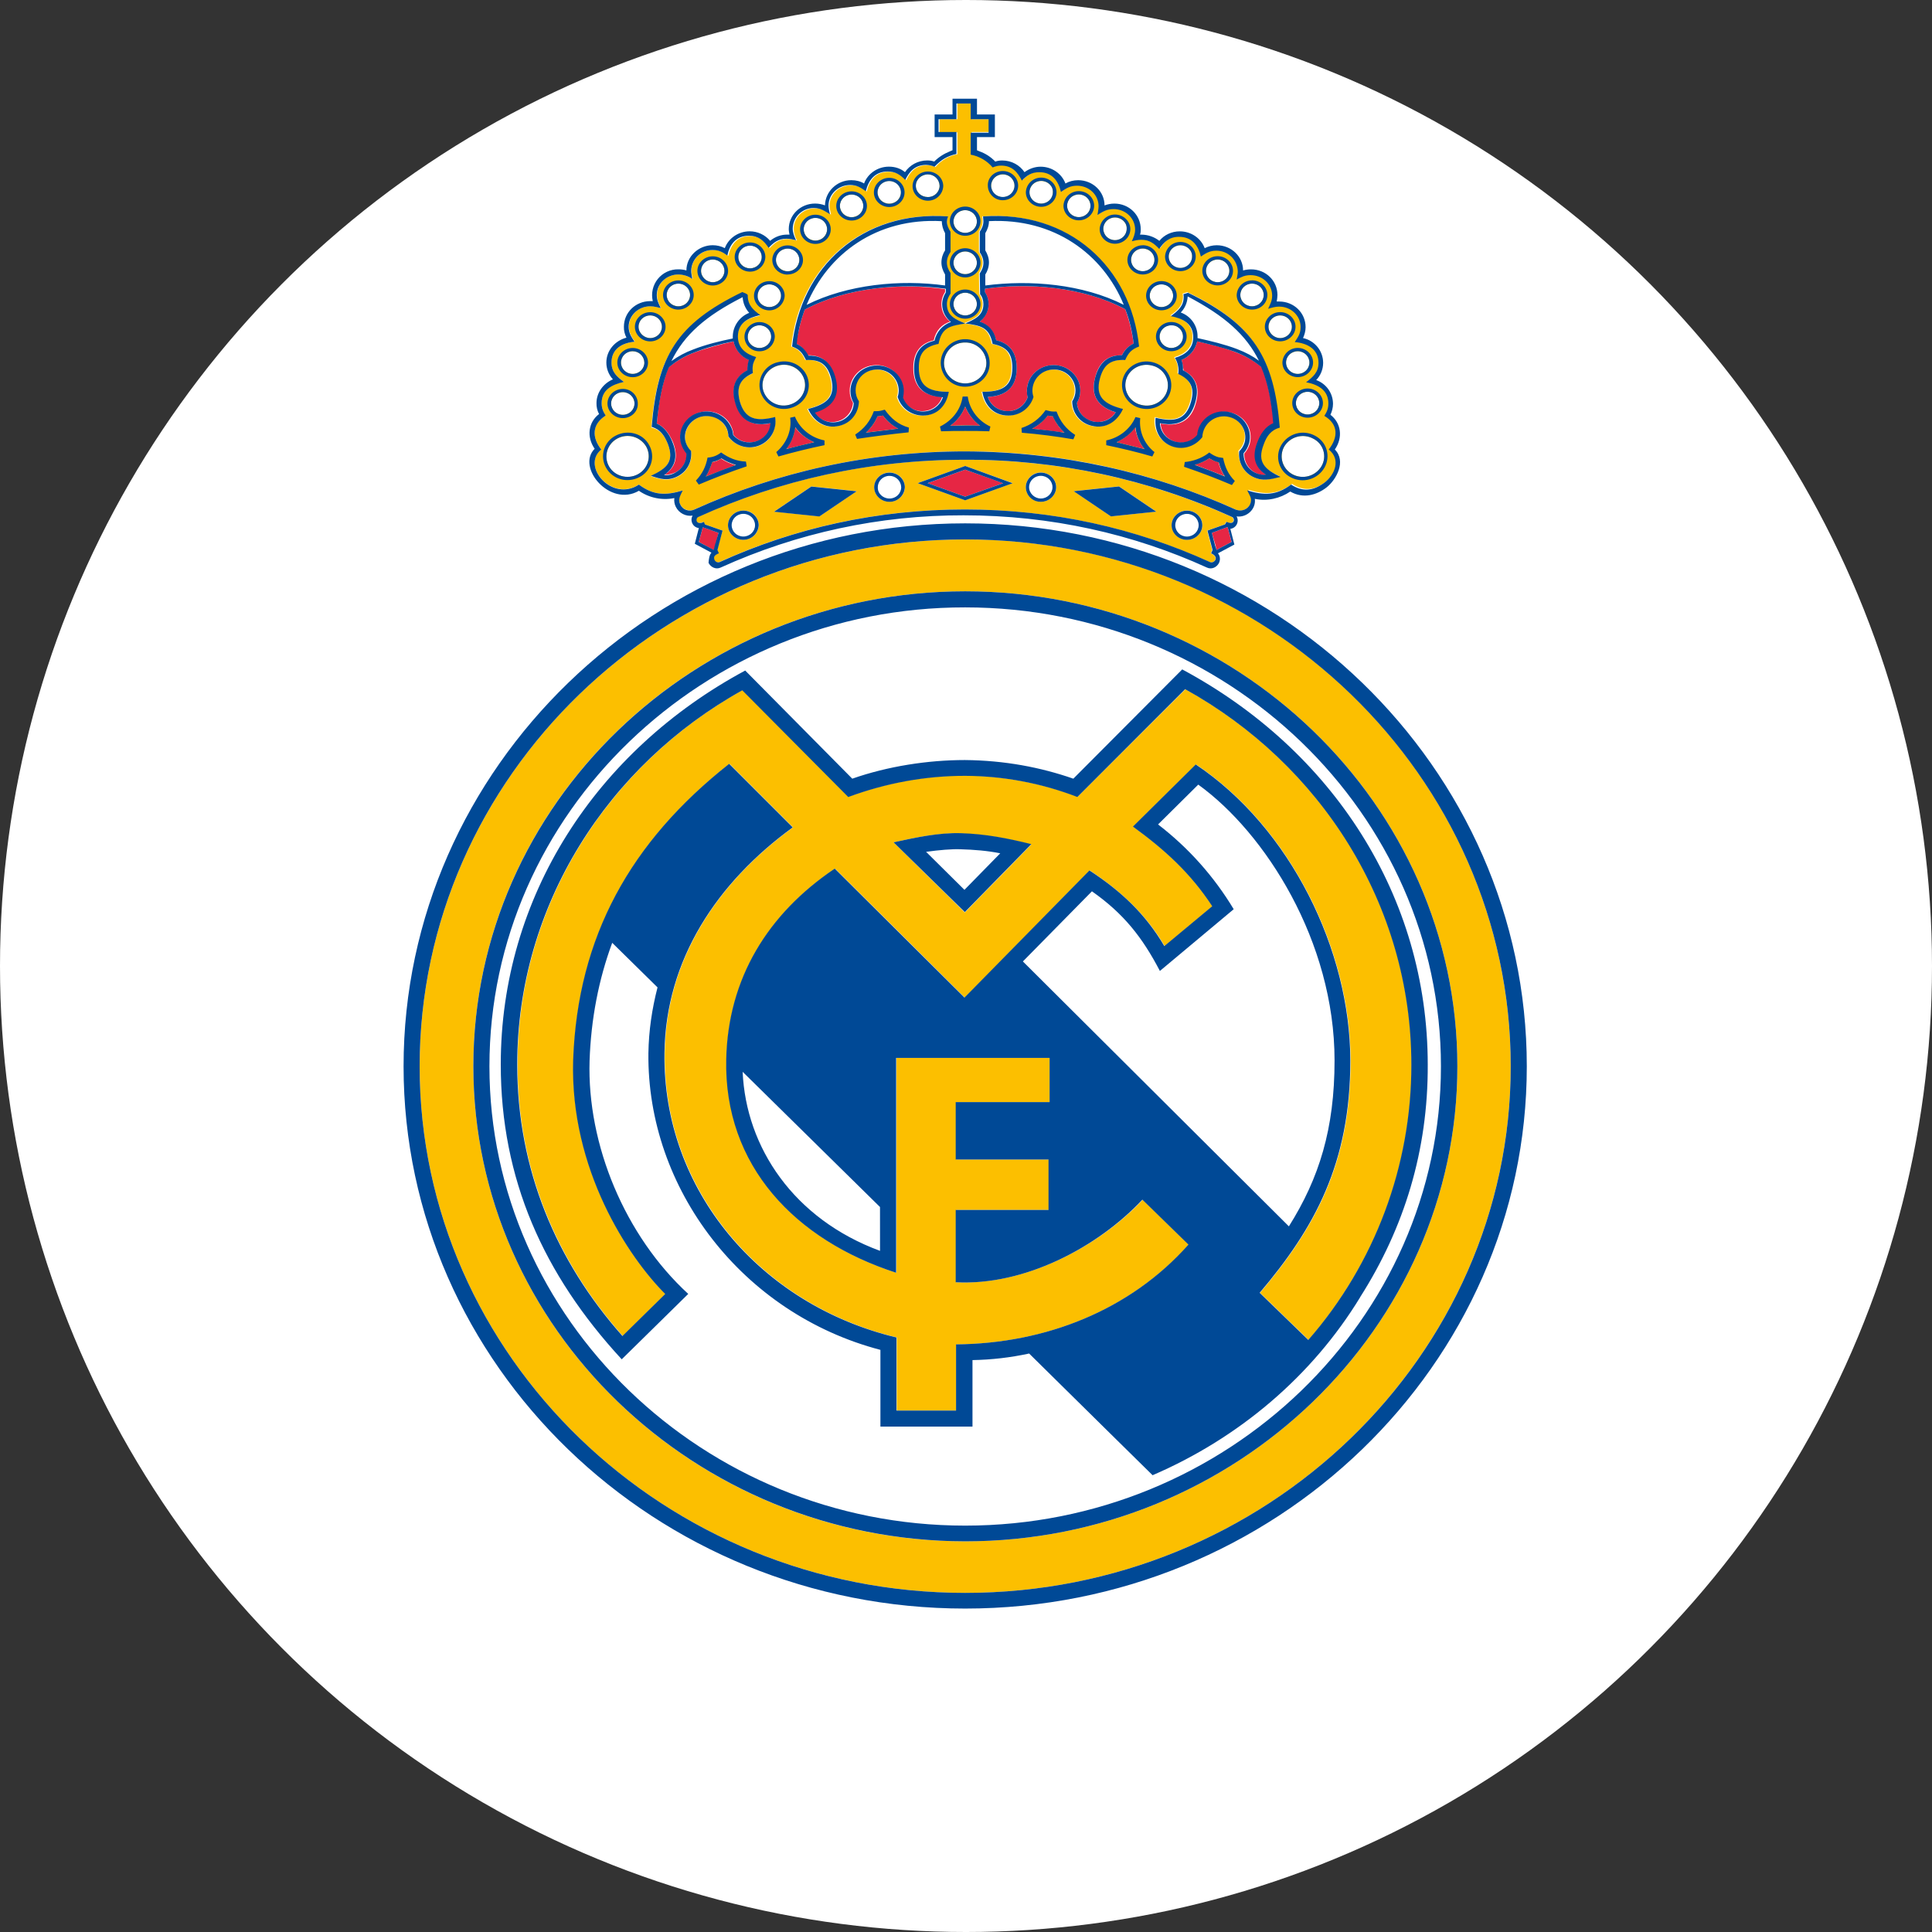 <svg width="40" height="40" viewBox="0 0 450 450" fill="none" xmlns="http://www.w3.org/2000/svg">
<rect x="0" y="0" width="450" height="450" fill="#333333" stroke="none"/>
<circle cx="225" cy="225" r="225" fill="white"/>
<g clip-path="url(#clip0_29_110)">
<path d="M276.472 124.957C274.944 124.957 273.75 123.763 273.75 122.316C273.75 120.869 274.944 119.675 276.472 119.675C278.001 119.675 279.195 120.869 279.195 122.316C279.277 123.763 278.001 124.957 276.472 124.957ZM113.998 248.368C113.998 189.389 163.869 141.472 224.81 141.472C285.752 141.472 335.623 189.471 335.623 248.368C335.623 307.176 285.752 355.347 224.81 355.347C163.877 355.265 113.998 307.176 113.998 248.368ZM268.297 85.125C270.937 85.804 272.548 88.362 271.869 90.913C271.191 93.464 268.468 95.001 265.828 94.314C263.187 93.628 261.576 91.077 262.255 88.526C262.933 85.975 265.656 84.438 268.297 85.125ZM272.81 75.764C274.339 75.764 275.532 76.957 275.532 78.405C275.532 79.852 274.339 81.045 272.81 81.045C271.281 81.045 270.087 79.852 270.087 78.405C270.005 76.876 271.281 75.764 272.81 75.764ZM270.512 66.231C272.041 66.231 273.235 67.425 273.235 68.872C273.235 70.319 272.041 71.513 270.512 71.513C268.983 71.513 267.79 70.319 267.79 68.872C267.708 67.425 268.983 66.231 270.512 66.231ZM304.556 91.257C306.085 91.257 307.278 92.45 307.278 93.897C307.278 95.344 306.085 96.538 304.556 96.538C303.027 96.538 301.833 95.344 301.833 93.897C301.833 92.45 303.027 91.257 304.556 91.257ZM302.258 81.814C303.787 81.814 304.981 83.007 304.981 84.455C304.981 85.902 303.787 87.095 302.258 87.095C300.73 87.095 299.536 85.902 299.536 84.455C299.536 83.007 300.73 81.814 302.258 81.814ZM298.171 73.475C299.699 73.475 300.893 74.668 300.893 76.115C300.893 77.562 299.618 78.756 298.171 78.756C296.642 78.756 295.448 77.562 295.448 76.115C295.366 74.668 296.642 73.475 298.171 73.475ZM291.614 66.067C293.143 66.067 294.336 67.261 294.336 68.708C294.336 70.155 293.143 71.349 291.614 71.349C290.085 71.349 288.891 70.155 288.891 68.708C288.891 67.261 290.085 66.067 291.614 66.067ZM283.61 60.451C285.139 60.451 286.332 61.645 286.332 63.092C286.332 64.539 285.139 65.732 283.61 65.732C282.081 65.732 280.887 64.539 280.887 63.092C280.887 61.645 282.081 60.451 283.61 60.451ZM274.927 57.132C276.456 57.132 277.65 58.325 277.65 59.772C277.65 61.219 276.456 62.413 274.927 62.413C273.398 62.413 272.205 61.219 272.205 59.772C272.205 58.325 273.48 57.132 274.927 57.132ZM266.163 57.9C267.692 57.9 268.885 59.094 268.885 60.541C268.885 61.988 267.692 63.181 266.163 63.181C264.634 63.181 263.44 61.988 263.44 60.541C263.44 59.094 264.634 57.9 266.163 57.9ZM259.696 50.665C261.225 50.665 262.418 51.858 262.418 53.305C262.418 54.752 261.143 55.946 259.696 55.946C258.167 55.946 256.973 54.752 256.973 53.305C256.973 51.858 258.167 50.665 259.696 50.665ZM251.267 45.301C252.796 45.301 253.989 46.495 253.989 47.942C253.989 49.389 252.796 50.583 251.267 50.583C249.738 50.583 248.544 49.389 248.544 47.942C248.544 46.495 249.738 45.301 251.267 45.301ZM242.503 42.154C244.031 42.154 245.225 43.347 245.225 44.794C245.225 46.242 244.031 47.435 242.503 47.435C240.974 47.435 239.78 46.242 239.78 44.794C239.78 43.347 240.974 42.154 242.503 42.154ZM233.567 40.625C235.095 40.625 236.289 41.819 236.289 43.266C236.289 44.713 235.095 45.906 233.567 45.906C232.038 45.906 230.844 44.713 230.844 43.266C230.762 41.819 232.038 40.625 233.567 40.625ZM148.556 110.494C147.409 111.102 146.073 111.246 144.823 110.898C143.572 110.55 142.503 109.735 141.836 108.622C141.521 108.073 141.321 107.466 141.249 106.837C141.178 106.209 141.235 105.572 141.418 104.967C141.601 104.361 141.906 103.8 142.313 103.316C142.721 102.832 143.224 102.437 143.79 102.155C144.937 101.547 146.273 101.403 147.523 101.751C148.773 102.099 149.843 102.914 150.51 104.027C151.785 106.324 150.935 109.219 148.556 110.494ZM183.793 94.323C181.152 95.001 178.43 93.472 177.751 90.921C177.073 88.371 178.692 85.73 181.324 85.133C183.965 84.455 186.687 85.983 187.366 88.534C188.044 91.085 186.426 93.726 183.793 94.323ZM224.81 89.303C224.173 89.315 223.54 89.201 222.946 88.968C222.353 88.734 221.811 88.386 221.353 87.944C220.894 87.501 220.527 86.972 220.273 86.387C220.019 85.803 219.883 85.174 219.872 84.536C219.872 81.896 222.088 79.77 224.81 79.77C227.533 79.77 229.749 81.896 229.749 84.536C229.749 87.177 227.533 89.303 224.81 89.303ZM176.893 81.045C175.364 81.045 174.17 79.852 174.17 78.405C174.17 76.957 175.364 75.764 176.893 75.764C178.422 75.764 179.615 76.957 179.615 78.405C179.615 79.852 178.34 81.045 176.893 81.045ZM179.19 71.513C177.661 71.513 176.468 70.319 176.468 68.872C176.468 67.425 177.661 66.231 179.19 66.231C180.719 66.231 181.913 67.425 181.913 68.872C181.913 70.319 180.637 71.513 179.19 71.513ZM145.065 96.62C143.536 96.62 142.343 95.426 142.343 93.979C142.343 92.532 143.536 91.338 145.065 91.338C146.594 91.338 147.788 92.532 147.788 93.979C147.869 95.426 146.594 96.62 145.065 96.62ZM147.362 87.087C145.834 87.087 144.64 85.894 144.64 84.446C144.64 82.999 145.915 81.806 147.362 81.806C148.891 81.806 150.085 82.999 150.085 84.446C150.167 85.894 148.891 87.087 147.362 87.087ZM151.45 78.748C149.921 78.748 148.728 77.554 148.728 76.107C148.728 74.66 149.921 73.466 151.45 73.466C152.979 73.466 154.173 74.66 154.173 76.107C154.254 77.554 152.979 78.748 151.45 78.748ZM158.007 71.341C156.478 71.341 155.285 70.147 155.285 68.7C155.285 67.253 156.478 66.059 158.007 66.059C159.536 66.059 160.73 67.253 160.73 68.7C160.73 70.147 159.536 71.341 158.007 71.341ZM166.011 65.724C164.482 65.724 163.289 64.531 163.289 63.083C163.289 61.636 164.482 60.443 166.011 60.443C167.54 60.443 168.734 61.636 168.734 63.083C168.815 64.531 167.54 65.724 166.011 65.724ZM174.694 62.487C173.165 62.487 171.971 61.293 171.971 59.846C171.971 58.399 173.165 57.205 174.694 57.205C176.222 57.205 177.416 58.399 177.416 59.846C177.416 61.293 176.222 62.487 174.694 62.487ZM183.458 63.165C181.929 63.165 180.735 61.971 180.735 60.524C180.735 59.077 181.929 57.884 183.458 57.884C184.987 57.884 186.18 59.077 186.18 60.524C186.262 61.971 184.987 63.165 183.458 63.165ZM189.925 56.02C188.396 56.02 187.202 54.826 187.202 53.379C187.202 51.932 188.478 50.738 189.925 50.738C191.454 50.738 192.647 51.932 192.647 53.379C192.647 54.826 191.454 56.02 189.925 56.02ZM198.354 50.575C196.825 50.575 195.631 49.381 195.631 47.934C195.631 46.487 196.825 45.293 198.354 45.293C199.883 45.293 201.076 46.487 201.076 47.934C201.076 49.381 199.883 50.575 198.354 50.575ZM207.118 47.427C205.589 47.427 204.396 46.233 204.396 44.786C204.396 43.339 205.671 42.145 207.118 42.145C208.647 42.145 209.841 43.339 209.841 44.786C209.841 46.233 208.647 47.427 207.118 47.427ZM224.81 73.466C223.282 73.466 222.088 72.273 222.088 70.826C222.088 69.379 223.363 68.185 224.81 68.185C226.339 68.185 227.533 69.379 227.533 70.826C227.533 72.273 226.339 73.466 224.81 73.466ZM224.81 63.852C223.282 63.852 222.088 62.658 222.088 61.211C222.088 59.764 223.363 58.57 224.81 58.57C226.339 58.57 227.533 59.764 227.533 61.211C227.533 62.658 226.339 63.852 224.81 63.852ZM224.81 54.237C223.282 54.237 222.088 53.044 222.088 51.597C222.088 50.15 223.363 48.956 224.81 48.956C226.339 48.956 227.533 50.15 227.533 51.597C227.533 53.044 226.339 54.237 224.81 54.237ZM216.128 45.898C214.599 45.898 213.315 44.705 213.315 43.257C213.315 41.81 214.591 40.617 216.128 40.617C217.665 40.617 218.85 41.81 218.85 43.257C218.85 44.786 217.575 45.898 216.128 45.898ZM305.831 102.147C308.21 103.422 309.069 106.316 307.785 108.614C306.502 110.911 303.444 111.761 301.065 110.486C300.507 110.195 300.013 109.795 299.611 109.31C299.21 108.826 298.91 108.266 298.728 107.663C298.546 107.061 298.486 106.428 298.552 105.802C298.617 105.177 298.807 104.57 299.111 104.019C299.778 102.906 300.847 102.091 302.098 101.743C303.348 101.394 304.684 101.539 305.831 102.147ZM242.429 116.103C240.9 116.103 239.706 114.909 239.706 113.462C239.706 112.015 240.9 110.821 242.429 110.821C243.958 110.821 245.151 112.015 245.151 113.462C245.233 114.909 243.958 116.103 242.429 116.103ZM173.148 124.957C171.62 124.957 170.426 123.763 170.426 122.316C170.426 120.869 171.701 119.675 173.148 119.675C174.677 119.675 175.871 120.869 175.871 122.316C175.871 123.763 174.677 124.957 173.148 124.957ZM207.192 116.103C205.663 116.103 204.469 114.909 204.469 113.462C204.469 112.015 205.745 110.821 207.192 110.821C208.721 110.821 209.914 112.015 209.914 113.462C209.914 114.909 208.721 116.103 207.192 116.103Z" fill="white"/>
<path d="M245.233 96.955C246.002 98.574 246.852 99.768 247.956 100.781L240.385 99.841C241.805 99.084 243.053 98.04 244.048 96.775C244.438 96.878 244.838 96.936 245.242 96.947L245.233 96.955ZM204.38 96.955C204.81 96.942 205.237 96.885 205.655 96.784C206.595 98.059 207.871 99.081 209.228 99.849L201.657 100.79C202.851 99.686 203.783 98.41 204.38 96.963V96.955ZM189.655 102.997L183.017 104.616C184.21 103.169 184.971 101.378 185.142 99.506C186.325 101.034 187.879 102.236 189.655 102.997ZM164.376 111.001C165.012 109.968 165.499 108.851 165.823 107.682L166.167 107.6C166.803 107.448 167.409 107.188 167.957 106.831C169.006 107.511 170.153 108.027 171.358 108.36L164.376 111.001ZM224.811 94.658C225.489 96.448 226.765 97.977 228.302 99.171C227.108 99.171 226.004 99.089 224.811 99.089L221.32 99.171C222.938 97.977 224.132 96.448 224.811 94.658ZM281.664 106.741C282.171 107.085 282.858 107.338 283.455 107.51L283.798 107.592C284.051 108.785 284.566 109.889 285.245 110.911L278.181 108.189C279.428 107.937 280.605 107.445 281.664 106.741ZM266.596 104.616L259.958 102.997C261.721 102.256 263.25 101.049 264.381 99.506C264.632 101.381 265.399 103.15 266.596 104.616ZM275.189 83.85C277.061 83.081 278.427 81.471 278.852 79.508C281.828 80.187 285.147 80.955 287.869 82.059C290.064 82.876 292.107 84.057 293.911 85.55C295.358 89.213 296.209 93.464 296.724 98.656C294.933 99.424 293.748 101.206 293.061 102.997C291.957 105.719 291.957 108.532 295.015 110.658C294.334 110.71 293.65 110.618 293.008 110.387C292.366 110.155 291.78 109.79 291.289 109.316C290.799 108.842 290.414 108.268 290.162 107.634C289.909 107 289.794 106.32 289.823 105.638C290.41 104.973 290.845 104.189 291.099 103.34C291.949 100.103 289.995 96.873 286.676 96.105C283.356 95.255 280.037 97.209 279.187 100.356C279.105 100.7 279.015 101.035 279.015 101.378C276.203 104.697 270.586 102.997 270.333 98.656C275.524 99.678 277.74 97.127 278.59 93.718C279.359 90.905 279.015 88.019 275.696 86.31C275.524 85.37 275.442 84.528 275.189 83.85ZM187.448 72.109C197.324 66.836 210.168 65.896 220.126 67.343V68.022C219.403 69.104 219.124 70.423 219.347 71.706C219.569 72.989 220.275 74.137 221.32 74.914C219.447 75.51 218 76.868 217.493 79.255C213.749 80.105 212.727 82.828 212.727 85.722C212.727 89.213 214.174 92.189 219.447 92.442C218.851 94.396 216.978 95.761 214.763 95.761C213.755 95.77 212.769 95.462 211.945 94.881C211.121 94.3 210.499 93.476 210.168 92.524C210.34 92.017 210.34 91.502 210.34 90.995C210.34 87.676 207.527 85.035 204.126 85.035C200.725 85.035 197.913 87.676 197.913 90.995C197.893 91.987 198.159 92.964 198.681 93.808C198.605 94.824 198.21 95.791 197.552 96.571C196.895 97.35 196.008 97.902 195.018 98.149C194.015 98.406 192.955 98.34 191.991 97.958C191.028 97.576 190.21 96.899 189.655 96.023C194.675 94.494 195.354 91.257 194.422 87.856C193.653 85.043 191.953 82.664 188.126 82.746C187.567 81.546 186.603 80.582 185.404 80.023C185.911 77.301 186.508 74.578 187.448 72.109ZM229.405 67.261C239.363 65.814 252.297 66.754 262.083 72.028C263.043 74.611 263.699 77.297 264.037 80.031C262.839 80.592 261.875 81.555 261.315 82.754C257.489 82.672 255.78 85.051 255.101 87.864C254.161 91.265 254.848 94.502 259.868 96.031C258.764 97.732 256.63 98.672 254.505 98.157C253.511 97.919 252.619 97.369 251.96 96.588C251.302 95.807 250.91 94.835 250.842 93.816C251.351 92.966 251.617 91.993 251.61 91.003C251.61 87.684 248.888 85.043 245.397 85.043C241.996 85.043 239.183 87.684 239.183 91.003C239.196 91.517 239.253 92.028 239.355 92.532C239.013 93.478 238.389 94.295 237.567 94.874C236.746 95.453 235.766 95.766 234.76 95.77C233.73 95.779 232.723 95.463 231.882 94.867C231.041 94.271 230.409 93.426 230.076 92.45C235.349 92.197 236.796 89.213 236.796 85.73C236.796 82.754 235.774 80.113 232.03 79.263C231.82 78.271 231.357 77.35 230.687 76.59C230.016 75.829 229.161 75.255 228.203 74.922C229.397 73.982 230.247 72.453 230.247 70.834C230.247 69.812 229.904 68.79 229.397 68.022L229.405 67.261ZM161.833 82.067C164.556 81.045 167.875 80.195 170.851 79.516C171.276 81.471 172.642 83.089 174.514 83.858C174.222 84.615 174.105 85.428 174.171 86.237C170.769 87.937 170.508 90.832 171.276 93.644C172.217 97.045 174.342 99.604 179.534 98.582C179.362 102.923 173.664 104.624 170.851 101.305C170.851 100.961 170.769 100.626 170.68 100.283C169.829 97.045 166.428 95.173 163.109 96.031C159.79 96.89 157.836 100.119 158.686 103.267C158.939 104.117 159.364 104.967 159.961 105.564C160.043 107.355 159.111 109.055 157.41 109.987C156.588 110.386 155.684 110.59 154.77 110.584C157.836 108.54 157.836 105.736 156.724 102.923C155.955 101.223 154.851 99.432 152.979 98.672C153.404 93.481 154.255 89.229 155.702 85.567C157.231 84.373 159.193 83.007 161.833 82.067ZM233.665 112.538L224.811 115.686L216.046 112.538L224.811 109.382L233.665 112.538ZM167.36 124.107L166.592 127.082L166.338 128.186L165.741 127.843L162.766 126.224L163.534 123.412L163.706 122.815L164.728 123.158L167.36 124.107ZM282.253 124.107L285.915 122.741L286.087 123.338L286.856 126.232L283.961 127.761L283.365 128.104L283.111 127.001L282.253 124.107Z" fill="#E62644"/>
<path d="M266.596 104.616C265.403 103.169 264.642 101.378 264.471 99.506C263.367 101.035 261.748 102.228 260.048 102.997L266.596 104.616ZM281.664 106.741C280.642 107.42 279.448 107.935 278.263 108.27L285.327 110.993C284.654 109.98 284.164 108.856 283.88 107.673L283.536 107.592C282.858 107.42 282.261 107.085 281.664 106.741ZM224.81 94.658C224.132 96.448 222.938 97.977 221.319 99.171L224.81 99.089L228.301 99.171C226.748 98.012 225.541 96.452 224.81 94.658ZM164.384 111.001L171.448 108.278C170.254 107.935 169.069 107.428 168.047 106.75C167.54 107.093 166.853 107.346 166.256 107.518L165.913 107.6C165.488 108.793 165.063 109.979 164.384 111.001ZM189.663 102.997C187.9 102.256 186.371 101.049 185.24 99.506C184.987 101.378 184.3 103.169 183.115 104.616L189.663 102.997ZM204.388 96.955C203.791 98.402 202.859 99.678 201.665 100.781L209.236 99.841C207.826 99.106 206.604 98.057 205.663 96.775C205.238 96.857 204.813 96.955 204.388 96.955ZM245.241 96.955C244.838 96.946 244.437 96.888 244.048 96.784C243.108 98.059 241.832 99.081 240.385 99.849L247.956 100.79C246.864 99.771 245.969 98.559 245.315 97.217L245.241 96.955ZM305.839 102.147C304.693 101.537 303.356 101.391 302.105 101.74C300.854 102.088 299.785 102.904 299.119 104.019C297.844 106.316 298.694 109.21 301.073 110.486C302.22 111.094 303.556 111.238 304.806 110.89C306.057 110.541 307.126 109.727 307.793 108.614C308.118 108.067 308.326 107.46 308.403 106.829C308.48 106.198 308.424 105.558 308.241 104.95C308.057 104.342 307.748 103.778 307.335 103.296C306.922 102.813 306.412 102.422 305.839 102.147ZM268.305 85.125C265.664 84.446 262.942 85.975 262.263 88.526C261.585 91.077 263.203 93.718 265.836 94.314C268.477 94.993 271.199 93.464 271.878 90.913C272.556 88.362 270.937 85.722 268.305 85.125ZM272.818 75.764C271.289 75.764 270.095 76.957 270.095 78.405C270.095 79.852 271.371 81.045 272.818 81.045C274.347 81.045 275.54 79.852 275.54 78.405C275.544 78.05 275.475 77.698 275.339 77.371C275.202 77.043 275 76.747 274.746 76.5C274.491 76.253 274.189 76.06 273.858 75.934C273.526 75.807 273.172 75.749 272.818 75.764ZM270.521 66.231C268.992 66.231 267.798 67.425 267.798 68.872C267.798 70.319 269.073 71.513 270.521 71.513C272.049 71.513 273.243 70.319 273.243 68.872C273.243 67.425 272.049 66.231 270.521 66.231ZM304.564 91.257C303.035 91.257 301.841 92.45 301.841 93.897C301.841 95.344 303.035 96.538 304.564 96.538C306.093 96.538 307.286 95.344 307.286 93.897C307.286 92.45 306.093 91.257 304.564 91.257ZM302.267 81.814C300.738 81.814 299.544 83.007 299.544 84.455C299.544 85.902 300.738 87.095 302.267 87.095C303.795 87.095 304.989 85.902 304.989 84.455C304.989 83.007 303.795 81.814 302.267 81.814ZM298.179 73.475C296.65 73.475 295.456 74.668 295.456 76.115C295.456 77.562 296.732 78.756 298.179 78.756C299.708 78.756 300.901 77.562 300.901 76.115C300.901 74.668 299.708 73.475 298.179 73.475ZM291.622 66.067C290.093 66.067 288.899 67.261 288.899 68.708C288.899 70.155 290.093 71.349 291.622 71.349C293.151 71.349 294.344 70.155 294.344 68.708C294.344 67.261 293.151 66.067 291.622 66.067ZM283.618 60.451C282.089 60.451 280.895 61.645 280.895 63.092C280.895 64.539 282.089 65.732 283.618 65.732C285.147 65.732 286.34 64.539 286.34 63.092C286.34 61.645 285.147 60.451 283.618 60.451ZM274.935 57.132C273.407 57.132 272.213 58.325 272.213 59.772C272.213 61.219 273.407 62.413 274.935 62.413C276.464 62.413 277.658 61.219 277.658 59.772C277.74 58.325 276.464 57.132 274.935 57.132ZM266.171 57.9C264.642 57.9 263.449 59.094 263.449 60.541C263.449 61.988 264.642 63.181 266.171 63.181C267.7 63.181 268.894 61.988 268.894 60.541C268.894 59.094 267.7 57.9 266.171 57.9ZM259.704 50.665C258.175 50.665 256.982 51.858 256.982 53.305C256.982 54.752 258.175 55.946 259.704 55.946C261.233 55.946 262.427 54.752 262.427 53.305C262.508 51.858 261.233 50.665 259.704 50.665ZM251.275 45.301C249.746 45.301 248.553 46.495 248.553 47.942C248.553 49.389 249.746 50.583 251.275 50.583C252.804 50.583 253.998 49.389 253.998 47.942C253.998 46.495 252.804 45.301 251.275 45.301ZM242.511 42.154C240.982 42.154 239.788 43.347 239.788 44.794C239.788 46.242 240.982 47.435 242.511 47.435C244.04 47.435 245.233 46.242 245.233 44.794C245.315 43.347 244.04 42.154 242.511 42.154ZM233.575 40.625C232.046 40.625 230.852 41.819 230.852 43.266C230.852 44.713 232.046 45.906 233.575 45.906C235.104 45.906 236.297 44.713 236.297 43.266C236.297 41.819 235.104 40.625 233.575 40.625ZM148.556 110.494C150.935 109.219 151.794 106.324 150.51 104.027C149.848 102.908 148.779 102.088 147.527 101.739C146.274 101.39 144.935 101.539 143.79 102.155C141.411 103.43 140.552 106.324 141.836 108.622C143.119 110.919 146.177 111.769 148.556 110.494ZM183.793 94.323C186.434 93.644 188.045 91.085 187.366 88.534C186.687 85.983 183.965 84.446 181.324 85.133C178.683 85.82 177.073 88.371 177.751 90.921C178.121 92.161 178.957 93.209 180.085 93.844C181.212 94.478 182.542 94.65 183.793 94.323ZM224.81 89.303C227.533 89.303 229.749 87.177 229.749 84.536C229.738 83.899 229.602 83.27 229.348 82.685C229.094 82.1 228.727 81.572 228.268 81.129C227.809 80.686 227.268 80.338 226.675 80.105C226.081 79.872 225.448 79.758 224.81 79.77C224.173 79.758 223.54 79.872 222.946 80.105C222.353 80.338 221.812 80.686 221.353 81.129C220.894 81.572 220.527 82.1 220.273 82.685C220.019 83.27 219.883 83.899 219.872 84.536C219.872 87.177 222.088 89.303 224.81 89.303ZM176.893 81.045C178.422 81.045 179.615 79.852 179.615 78.405C179.615 76.957 178.422 75.764 176.893 75.764C175.364 75.764 174.17 76.957 174.17 78.405C174.089 79.852 175.364 81.045 176.893 81.045ZM179.19 71.513C180.719 71.513 181.913 70.319 181.913 68.872C181.913 67.425 180.719 66.231 179.19 66.231C177.661 66.231 176.468 67.425 176.468 68.872C176.386 70.319 177.661 71.513 179.19 71.513ZM145.065 96.62C146.594 96.62 147.788 95.426 147.788 93.979C147.788 92.532 146.594 91.338 145.065 91.338C143.536 91.338 142.343 92.532 142.343 93.979C142.343 95.426 143.536 96.62 145.065 96.62ZM147.362 87.087C148.891 87.087 150.085 85.894 150.085 84.446C150.064 83.739 149.767 83.067 149.259 82.574C148.751 82.081 148.071 81.805 147.362 81.806C145.834 81.806 144.64 82.999 144.64 84.446C144.64 85.894 145.834 87.087 147.362 87.087ZM151.45 78.748C152.979 78.748 154.173 77.554 154.173 76.107C154.173 74.66 152.979 73.466 151.45 73.466C149.921 73.466 148.728 74.66 148.728 76.107C148.728 77.554 150.003 78.748 151.45 78.748ZM158.007 71.341C159.536 71.341 160.73 70.147 160.73 68.7C160.73 67.253 159.536 66.059 158.007 66.059C156.478 66.059 155.285 67.253 155.285 68.7C155.285 70.147 156.478 71.341 158.007 71.341ZM166.011 65.724C167.54 65.724 168.734 64.531 168.734 63.083C168.734 61.636 167.54 60.443 166.011 60.443C164.482 60.443 163.289 61.636 163.289 63.083C163.289 64.531 164.564 65.724 166.011 65.724ZM174.694 62.487C176.223 62.487 177.416 61.293 177.416 59.846C177.416 58.399 176.223 57.205 174.694 57.205C173.165 57.205 171.971 58.399 171.971 59.846C171.971 61.293 173.165 62.487 174.694 62.487ZM183.458 63.165C184.987 63.165 186.18 61.971 186.18 60.524C186.18 59.077 184.987 57.884 183.458 57.884C181.929 57.884 180.735 59.077 180.735 60.524C180.735 61.971 181.929 63.165 183.458 63.165ZM189.925 56.02C191.454 56.02 192.647 54.826 192.647 53.379C192.647 51.932 191.454 50.738 189.925 50.738C188.396 50.738 187.202 51.932 187.202 53.379C187.202 54.826 188.396 56.02 189.925 56.02ZM198.354 50.575C199.883 50.575 201.077 49.381 201.077 47.934C201.077 46.487 199.883 45.293 198.354 45.293C196.825 45.293 195.632 46.487 195.632 47.934C195.632 49.381 196.825 50.575 198.354 50.575ZM207.118 47.427C208.647 47.427 209.841 46.233 209.841 44.786C209.841 43.339 208.647 42.145 207.118 42.145C205.589 42.145 204.396 43.339 204.396 44.786C204.396 46.233 205.589 47.427 207.118 47.427ZM224.81 73.466C226.339 73.466 227.533 72.273 227.533 70.826C227.533 69.379 226.339 68.185 224.81 68.185C223.282 68.185 222.088 69.379 222.088 70.826C222.088 72.273 223.282 73.466 224.81 73.466ZM224.81 63.852C226.339 63.852 227.533 62.658 227.533 61.211C227.533 59.764 226.339 58.57 224.81 58.57C223.282 58.57 222.088 59.764 222.088 61.211C222.088 62.658 223.282 63.852 224.81 63.852ZM224.81 54.237C226.339 54.237 227.533 53.044 227.533 51.597C227.533 50.15 226.339 48.956 224.81 48.956C223.282 48.956 222.088 50.15 222.088 51.597C222.088 53.044 223.282 54.237 224.81 54.237ZM216.128 45.898C217.657 45.898 218.85 44.705 218.85 43.257C218.829 42.55 218.533 41.878 218.025 41.385C217.516 40.892 216.836 40.616 216.128 40.617C214.599 40.617 213.315 41.81 213.315 43.257C213.315 44.786 214.591 45.898 216.128 45.898ZM291.704 111.009C294.001 112.203 295.791 111.688 297.999 110.927C294.336 109.137 292.382 107.526 294.083 103.357C294.851 101.484 295.783 100.037 297.827 99.441C296.552 83.187 291.867 75.437 276.554 68.038L275.45 68.381C275.45 68.553 275.532 68.725 275.532 68.978C275.532 71.194 274.257 72.297 272.556 73.491C275.279 73.998 277.748 75.281 277.748 78.429C277.748 81.07 275.876 82.517 273.496 83.195C274.265 84.643 274.437 85.239 274.265 86.94C277.413 88.387 278.091 90.259 277.241 93.407C276.047 97.83 273.325 98.255 268.984 97.151C268.75 98.503 268.983 99.894 269.644 101.095C270.306 102.297 271.357 103.237 272.624 103.762C273.891 104.288 275.299 104.366 276.617 103.985C277.934 103.603 279.083 102.785 279.873 101.664C279.873 101.239 279.955 100.896 280.045 100.471C280.724 97.92 283.446 96.301 286.177 96.98C288.908 97.658 290.518 100.299 289.75 102.85C289.496 103.7 289.071 104.379 288.474 104.975C288.393 107.526 289.496 109.824 291.712 111.017L291.704 111.009ZM220.551 51.515C220.551 51.172 220.633 50.836 220.633 50.411C200.635 48.964 186.246 62.16 184.292 80.71C186.082 81.389 186.761 82.157 187.529 83.858C191.02 83.686 192.549 85.051 193.4 88.109C194.593 92.45 192.378 94.151 188.036 95.255C189.312 98.067 191.952 100.021 195.354 99.171C196.642 98.877 197.792 98.152 198.612 97.115C199.433 96.079 199.875 94.794 199.867 93.472C199.359 92.719 199.092 91.83 199.098 90.921C199.098 88.281 201.314 86.073 204.118 86.073C206.84 86.073 209.138 88.199 209.138 90.921C209.136 91.442 209.051 91.958 208.884 92.45C209.244 93.722 210.016 94.838 211.078 95.623C212.14 96.409 213.433 96.82 214.754 96.792C218.245 96.792 220.289 94.323 220.796 91.257C216.373 91.257 213.814 90.153 213.814 85.64C213.814 82.403 215.008 80.792 218.409 80.105C219.177 76.107 221.303 75.854 224.704 75.339C228.195 75.936 230.239 76.107 230.999 80.105C234.4 80.784 235.594 82.403 235.594 85.64C235.594 90.153 233.043 91.257 228.612 91.257C229.119 94.323 231.163 96.792 234.654 96.792C235.968 96.793 237.249 96.371 238.306 95.59C239.362 94.808 240.14 93.708 240.524 92.45C240.358 91.958 240.272 91.442 240.271 90.921C240.271 88.281 242.486 86.073 245.29 86.073C248.095 86.073 250.31 88.199 250.31 90.921C250.318 91.83 250.05 92.719 249.542 93.472C249.624 96.195 251.332 98.492 254.055 99.171C257.456 100.021 260.097 98.067 261.372 95.255C257.031 94.151 254.905 92.442 256.009 88.109C256.859 85.043 258.388 83.686 261.879 83.858C262.729 82.157 263.326 81.389 265.116 80.71C263.162 62.16 248.863 48.964 228.776 50.411C228.848 50.774 228.876 51.145 228.857 51.515C228.857 52.455 228.514 53.215 228.007 53.984V58.669C228.514 59.437 228.857 60.197 228.857 61.138C228.857 62.078 228.514 62.838 228.007 63.607L228.089 68.455C228.514 69.133 228.857 69.902 228.857 70.752C228.857 73.565 226.732 74.325 224.606 75.265C222.48 74.325 220.355 73.475 220.355 70.752C220.355 69.812 220.698 69.052 221.205 68.283V63.688C220.674 62.973 220.377 62.11 220.355 61.219C220.355 60.279 220.698 59.519 221.205 58.75V53.984C220.763 53.236 220.529 52.383 220.526 51.515H220.551ZM155.53 103.34C157.149 107.51 155.276 109.129 151.614 110.911C153.829 111.68 155.612 112.186 157.909 110.993C158.966 110.453 159.828 109.598 160.377 108.546C160.927 107.495 161.135 106.298 160.975 105.123C160.376 104.534 159.937 103.803 159.7 102.997C159.415 101.722 159.638 100.387 160.322 99.274C161.006 98.161 162.096 97.359 163.362 97.037C164.091 96.845 164.854 96.82 165.594 96.963C166.334 97.106 167.033 97.414 167.637 97.864C168.242 98.314 168.738 98.895 169.087 99.562C169.437 100.23 169.632 100.968 169.657 101.722C173.484 106.57 181.234 104.019 180.547 97.209C176.206 98.231 173.484 97.805 172.29 93.464C171.44 90.398 172.118 88.444 175.266 86.997C175.079 85.698 175.35 84.373 176.034 83.253C173.655 82.574 171.783 81.127 171.783 78.486C171.783 75.249 174.252 74.063 176.975 73.548C175.356 72.273 174.08 71.251 174.08 69.035C174.08 68.864 174.08 68.61 172.977 68.267C157.402 75.674 153.061 83.163 151.704 99.588C153.829 100.095 154.77 101.468 155.53 103.34ZM287.959 118.743C268.812 110.061 247.359 105.123 224.81 105.123C202.262 105.123 180.899 109.971 161.743 118.653C160.468 119.25 159.021 118.653 158.424 117.46C157.827 116.184 158.424 115.244 159.021 114.222C155.105 115.416 152.211 115.416 148.81 112.857C142.514 116.945 135.279 108.516 140.045 104.689C137.83 101.877 137.83 98.819 141.067 96.775C140.454 95.935 140.125 94.921 140.127 93.881C140.127 90.734 142.596 89.458 145.319 88.943C143.7 87.749 142.424 86.646 142.424 84.43C142.424 81.192 145.065 79.835 147.869 79.582C147.101 78.388 146.504 77.538 146.504 76.091C146.504 73.45 148.72 71.325 151.524 71.325C152.374 71.325 153.224 71.578 153.993 71.831C153.486 70.728 153.053 69.877 153.053 68.684C153.053 66.043 155.268 63.917 158.073 63.917C159.438 63.917 160.198 64.424 161.392 64.939C161.195 64.333 161.08 63.703 161.048 63.067C161.048 60.426 163.264 58.219 166.068 58.219C167.597 58.219 168.447 58.816 169.641 59.584C170.238 57.033 171.685 54.989 174.661 54.989C176.877 54.989 178.152 56.183 179.256 57.802C180.449 56.526 181.553 55.676 183.425 55.676C184.194 55.676 184.872 55.848 185.641 56.02C185.18 55.183 184.917 54.252 184.872 53.297C184.872 50.656 187.088 48.531 189.81 48.531C191.429 48.531 192.279 49.209 193.555 49.978C193.473 49.381 193.212 48.612 193.212 47.934C193.212 45.293 195.427 43.167 198.231 43.167C199.85 43.167 200.7 43.764 201.894 44.615C202.491 42.064 203.938 40.02 207.004 40.02C208.876 40.02 209.898 40.788 211.092 41.974C212.032 39.93 213.389 38.483 215.94 38.483C216.612 38.502 217.275 38.646 217.894 38.908C219.2 37.353 221.007 36.301 223.004 35.932V30.83H218.834V27.765H223.004V24.11H226.323V27.773H230.493V30.749H226.323V35.858C228.313 36.246 230.114 37.295 231.433 38.834C232.052 38.572 232.715 38.428 233.387 38.409C235.938 38.409 237.303 39.938 238.235 41.9C239.429 40.707 240.532 39.946 242.323 39.946C245.389 39.946 246.836 42.072 247.343 44.541C248.536 43.691 249.468 43.094 251.087 43.094C253.809 43.094 256.107 45.22 256.107 47.86C256.107 48.539 255.935 49.307 255.853 49.904C257.129 49.136 257.979 48.539 259.598 48.539C262.32 48.539 264.618 50.665 264.618 53.305C264.618 54.327 264.274 55.096 263.849 56.028C264.571 55.824 265.315 55.709 266.065 55.684C267.937 55.684 269.041 56.535 270.234 57.81C271.338 56.11 272.613 54.998 274.829 54.998C277.895 54.998 279.342 57.123 279.939 59.592C281.133 58.824 281.983 58.227 283.512 58.227C286.234 58.227 288.532 60.353 288.532 63.075C288.532 63.672 288.36 64.351 288.278 64.947C289.382 64.351 290.232 63.925 291.516 63.925C294.238 63.925 296.535 66.051 296.535 68.692C296.535 69.885 296.11 70.736 295.595 71.758C296.446 71.504 297.214 71.251 298.146 71.251C300.869 71.251 303.166 73.377 303.166 76.017C303.166 77.464 302.569 78.315 301.801 79.508C304.695 79.762 307.336 81.127 307.336 84.356C307.336 86.572 306.06 87.676 304.441 88.869C307.164 89.466 309.633 90.66 309.633 93.808C309.633 95.001 309.289 95.761 308.693 96.702C312.012 98.746 311.93 101.722 309.715 104.534C312.609 106.831 311.08 110.404 308.693 112.276C306.224 114.149 303.673 114.492 300.95 112.701C297.549 115.252 294.655 115.252 290.739 114.067L291.336 115.26C292.104 117.386 290.142 119.512 287.935 118.751L287.959 118.743ZM168.3 123.591L164.212 122.144L163.869 121.548C163.526 121.719 163.272 121.719 163.019 121.801C161.915 121.883 161.997 120.697 162.512 120.436C181.406 111.843 202.425 107.077 224.729 107.077C247.032 107.077 268.051 111.843 286.945 120.436C287.452 120.689 287.542 121.883 286.439 121.801C286.185 121.801 285.932 121.719 285.588 121.548L285.245 122.144L281.157 123.591L282.351 128.104L282.007 128.873C284.133 129.813 282.686 131.342 281.754 130.917C264.389 123.003 245.07 118.662 224.647 118.662C204.224 118.662 184.905 123.003 167.54 130.917C167.115 131.089 166.6 130.917 166.346 130.41C166.093 129.903 166.346 129.56 166.69 129.216C166.861 129.045 167.115 128.963 167.368 128.873L167.025 128.104L168.3 123.591ZM190.857 120.272L199.539 114.402L188.985 113.298L180.302 119.168L190.857 120.272ZM276.472 125.717C278.426 125.717 280.045 124.188 280.045 122.316C280.045 120.444 278.426 118.915 276.472 118.915C274.518 118.915 272.9 120.444 272.9 122.316C272.981 124.188 274.518 125.717 276.472 125.717ZM207.192 116.863C209.146 116.863 210.765 115.334 210.765 113.462C210.765 111.59 209.146 110.061 207.192 110.061C205.238 110.061 203.619 111.59 203.619 113.462C203.619 115.334 205.238 116.863 207.192 116.863ZM173.148 125.717C175.102 125.717 176.721 124.188 176.721 122.316C176.721 120.444 175.192 118.915 173.148 118.915C171.194 118.915 169.576 120.444 169.576 122.316C169.576 124.188 171.194 125.717 173.148 125.717ZM242.429 116.863C244.383 116.863 246.002 115.334 246.002 113.462C246.002 111.59 244.383 110.061 242.429 110.061C241.976 110.053 241.526 110.135 241.105 110.302C240.684 110.47 240.3 110.718 239.975 111.034C239.651 111.351 239.392 111.728 239.214 112.144C239.036 112.561 238.942 113.009 238.938 113.462C238.938 115.334 240.557 116.863 242.429 116.863ZM258.772 120.264L269.327 119.16L260.644 113.29L250.09 114.394L258.772 120.264ZM235.88 112.522L224.81 108.532L213.749 112.53L224.81 116.528L235.88 112.522ZM110.253 248.368C110.253 309.22 161.825 359.009 224.81 359.009C287.877 359.009 339.449 309.22 339.449 248.368C339.449 187.345 287.877 137.727 224.81 137.727C161.743 137.727 110.253 187.345 110.253 248.368ZM351.876 248.368C351.876 315.858 294.851 371.011 224.81 371.011C154.77 371.011 97.744 315.858 97.744 248.368C97.744 180.796 154.77 125.644 224.81 125.644C294.851 125.562 351.876 180.707 351.876 248.368ZM208.132 196.191L224.729 212.534L240.222 196.706C234.777 195.341 229.585 194.327 223.878 194.156C218.605 193.902 213.242 195.088 208.132 196.191ZM251.79 184.786L276.129 160.529C307.622 177.976 328.813 210.654 328.813 248.017C328.813 272.356 319.877 294.659 304.809 312.106L293.486 301.126C306.248 286.058 314.595 271.08 314.595 247.085C314.595 221.47 300.721 192.872 278.598 178.066L263.964 192.537C271.453 197.982 277.413 203.427 282.432 211.087L271.281 220.367C266.858 212.878 261.151 207.604 253.834 202.748L224.729 232.369L194.511 202.323C178.855 212.878 169.657 227.937 169.232 246.668C168.725 271.604 185.404 288.879 208.811 296.458V246.414H244.555V256.716H222.685V270.075H244.301V281.823H222.685V298.673C238.685 299.442 255.788 290.506 266.171 279.436L276.898 289.901C263.195 305.222 243.451 312.964 222.767 313.136V328.539H208.892V311.517C177.318 303.946 154.426 277.22 154.851 245.302C155.105 223.433 167.188 205.471 184.725 192.708L169.919 177.902C146.937 196.028 134.6 218.159 133.578 246.921C132.81 272.372 146.43 292.795 155.023 301.387L145.065 311.174C129.662 293.809 120.554 272.364 120.554 247.935C120.554 210.826 141.746 178.148 172.977 160.701L197.659 185.555C206.423 182.317 215.531 180.617 224.892 180.617C233.821 180.75 242.66 182.42 251.022 185.555L251.79 184.786Z" fill="#FCBF00"/>
<path d="M355.621 248.368C355.621 317.902 296.895 374.666 224.811 374.666C152.636 374.666 94 317.902 94 248.368C94 178.744 152.726 121.899 224.811 121.899C296.985 121.899 355.621 178.753 355.621 248.368ZM351.877 248.368C351.877 180.797 294.851 125.644 224.811 125.644C154.77 125.644 97.745 180.788 97.745 248.368C97.745 315.858 154.77 371.011 224.811 371.011C294.851 371.011 351.877 315.858 351.877 248.368ZM113.998 248.368C113.998 307.176 163.869 355.347 224.811 355.347C285.752 355.347 335.623 307.258 335.623 248.368C335.623 189.389 285.752 141.472 224.811 141.472C163.877 141.39 113.998 189.389 113.998 248.368ZM110.253 248.368C110.253 187.345 161.825 137.727 224.811 137.727C287.878 137.727 339.45 187.345 339.45 248.368C339.45 309.22 287.878 359.009 224.811 359.009C161.743 358.928 110.253 309.22 110.253 248.368ZM238.251 223.939L300.206 285.641C307.27 274.408 310.843 262.921 310.843 247.003C310.843 219.255 294.671 193.984 279.097 182.751L269.736 192.03C276.796 197.447 282.773 204.145 287.354 211.774L270.161 226.155C266.073 218.323 261.732 212.796 254.333 207.604L238.251 223.939ZM316.803 302.156C305.651 320.453 288.63 334.924 268.46 343.607L258.429 333.73L239.707 315.262C235.369 316.205 230.949 316.717 226.511 316.79V332.283H205.066V314.411C172.895 305.982 150.682 276.877 151.025 245.302C151.107 240.029 151.875 234.919 153.151 229.981L142.596 219.598C139.448 228.109 137.658 237.298 137.323 247.085C136.726 266.657 145.58 287.849 160.305 301.379L144.812 316.61C126.596 296.866 116.638 274.653 116.638 247.927C116.638 208.945 138.77 174.902 173.574 156.18L198.509 181.369C206.767 178.475 216.128 177.028 224.721 177.028C234 177.109 242.421 178.728 250 181.369L275.361 155.918C310.426 174.73 332.549 208.774 332.549 248C332.631 267.916 327.104 285.96 316.803 302.131V302.156ZM204.968 281.136L172.977 249.644C173.745 267.262 184.889 283.941 204.976 291.348L204.968 281.136ZM251.79 184.786L250.94 185.636C242.601 182.424 233.747 180.754 224.811 180.707C215.449 180.707 206.342 182.407 197.577 185.645L172.895 160.791C141.664 178.156 120.473 210.834 120.473 247.943C120.473 272.454 129.58 293.817 144.983 311.182L154.941 301.396C146.349 292.803 132.728 272.372 133.497 246.929C134.519 218.159 146.856 196.036 169.837 177.911L184.644 192.717C167.115 205.479 155.023 223.441 154.77 245.311C154.345 277.228 177.155 303.946 208.811 311.525V328.547H222.685V313.128C243.451 312.956 263.195 305.214 276.816 289.892L266.089 279.428C255.706 290.489 238.685 299.515 222.603 298.665V281.815H244.22V270.066H222.603V256.707H244.473V246.406H208.729V296.449C185.322 288.879 168.562 271.595 169.151 246.66C169.576 227.937 178.765 212.87 194.43 202.315L224.647 232.36L253.752 202.74C261.159 207.588 266.776 212.87 271.199 220.359L282.351 211.079C277.331 203.419 271.371 197.974 263.882 192.529L278.516 178.058C300.648 192.864 314.514 221.462 314.514 247.077C314.514 270.99 306.175 286.058 293.404 301.118L304.728 312.098C320.22 294.343 328.748 271.572 328.731 248.009C328.731 210.646 307.54 177.968 276.047 160.521L251.79 184.786ZM208.132 196.191C213.242 195.088 218.597 193.894 223.878 194.066C229.577 194.237 234.768 195.259 240.222 196.616L224.729 212.444L208.132 196.191ZM215.703 198.407L224.639 207.261L232.978 198.75C230.002 198.153 226.936 197.9 223.699 197.81C221.745 197.728 218.769 197.982 215.703 198.407ZM282.261 124.107L283.029 127.082L283.373 128.104L283.97 127.761L286.864 126.232L286.095 123.338L285.924 122.741L282.261 124.107ZM287.959 118.743C290.175 119.512 292.129 117.296 291.107 115.424L290.51 114.23C294.426 115.424 297.32 115.424 300.721 112.865C303.444 114.655 305.913 114.312 308.464 112.44C310.933 110.568 312.38 106.995 309.486 104.698C311.701 101.885 311.783 98.827 308.464 96.865C309.061 95.925 309.404 95.165 309.404 93.971C309.404 90.823 306.935 89.548 304.212 89.033C305.831 87.757 307.107 86.736 307.107 84.52C307.107 81.282 304.466 79.925 301.572 79.672C302.34 78.478 302.937 77.718 302.937 76.181C302.937 73.54 300.721 71.414 297.917 71.414C297.067 71.414 296.217 71.668 295.366 71.921C295.873 70.818 296.307 70.049 296.307 68.855C296.307 66.215 294.091 64.089 291.287 64.089C289.921 64.089 289.161 64.514 288.049 65.111C288.131 64.514 288.303 63.836 288.303 63.239C288.279 61.931 287.737 60.685 286.796 59.776C285.855 58.867 284.591 58.369 283.283 58.391C281.754 58.391 280.904 58.987 279.71 59.756C279.113 57.205 277.666 55.161 274.6 55.161C272.385 55.161 271.109 56.355 270.006 57.974C268.812 56.698 267.708 55.848 265.836 55.848C265.067 55.848 264.307 56.02 263.62 56.191C264.045 55.251 264.389 54.491 264.389 53.469C264.389 50.828 262.173 48.702 259.369 48.702C257.75 48.702 256.9 49.299 255.625 50.068C255.706 49.471 255.878 48.702 255.878 48.024C255.878 45.383 253.662 43.257 250.858 43.257C249.239 43.257 248.389 43.854 247.114 44.705C246.517 42.154 245.07 40.11 242.094 40.11C240.222 40.11 239.2 40.878 238.006 42.064C236.984 40.02 235.709 38.573 233.158 38.573C232.389 38.573 231.882 38.745 231.204 38.998C229.898 37.443 228.091 36.391 226.094 36.022V30.912H230.264V27.765H226.094V24.11H222.775V27.773H218.605V30.749H222.775V35.858C220.649 36.365 219.284 37.134 217.665 38.834C217.046 38.572 216.383 38.428 215.711 38.409C213.16 38.409 211.795 39.938 210.863 41.9C209.669 40.707 208.565 39.946 206.775 39.946C203.709 39.946 202.262 42.072 201.665 44.541C200.472 43.691 199.54 43.094 198.003 43.094C195.28 43.094 192.983 45.22 192.983 47.86C192.983 48.539 193.154 49.307 193.326 49.904C192.051 49.136 191.11 48.457 189.582 48.457C188.944 48.445 188.311 48.559 187.717 48.792C187.124 49.026 186.583 49.373 186.124 49.816C185.665 50.259 185.298 50.788 185.044 51.373C184.79 51.957 184.654 52.586 184.644 53.224C184.644 54.245 184.987 55.014 185.412 55.946C184.643 55.774 183.965 55.603 183.196 55.603C181.324 55.603 180.22 56.453 179.027 57.728C177.923 56.028 176.648 54.916 174.432 54.916C171.366 54.916 169.919 57.042 169.412 59.511C168.472 58.832 167.54 58.235 166.011 58.235C164.703 58.213 163.439 58.712 162.498 59.621C161.557 60.53 161.015 61.775 160.991 63.083C160.991 63.68 161.163 64.359 161.245 64.956C160.288 64.3 159.158 63.944 157.999 63.934C155.277 63.934 152.979 66.059 152.979 68.7C152.979 69.894 153.404 70.744 153.919 71.766C153.151 71.594 152.391 71.341 151.45 71.341C148.728 71.341 146.43 73.466 146.43 76.107C146.43 77.554 147.027 78.405 147.796 79.598C144.983 79.852 142.433 81.217 142.433 84.446C142.433 86.662 143.708 87.766 145.327 88.959C142.604 89.556 140.135 90.75 140.135 93.897C140.135 95.091 140.479 95.851 141.075 96.792C137.838 98.836 137.838 101.901 140.053 104.706C135.287 108.532 142.523 117.043 148.818 112.873C152.219 115.424 155.113 115.424 159.029 114.238C158.522 115.342 157.836 116.282 158.432 117.476C158.567 117.776 158.762 118.046 159.003 118.27C159.245 118.493 159.529 118.666 159.839 118.777C160.149 118.888 160.478 118.936 160.806 118.918C161.135 118.899 161.456 118.815 161.752 118.67C180.899 109.987 202.262 105.139 224.819 105.139C247.457 105.221 268.82 110.077 287.967 118.76L287.959 118.743ZM167.36 124.107L164.719 123.166L163.697 122.823L163.526 123.42L162.757 126.232L165.651 127.761L166.248 128.104L166.502 127.001L167.36 124.107ZM165.66 128.701L161.833 126.657L162.774 122.995C161.327 122.823 160.648 121.204 161.327 120.1C160.542 120.215 159.741 120.079 159.038 119.712C158.335 119.345 157.765 118.766 157.41 118.057C157.067 117.378 156.985 116.691 157.067 116.013C155.647 116.298 154.184 116.294 152.765 116.002C151.347 115.71 150.001 115.135 148.81 114.312C142.089 118.228 134.175 108.867 138.508 104.526C136.554 101.713 137.061 98.312 139.53 96.44C139.114 95.656 138.909 94.777 138.933 93.889C138.933 91.42 140.552 89.295 142.76 88.354C141.775 87.288 141.229 85.889 141.231 84.438C141.231 81.626 143.275 79.328 145.915 78.65C145.5 77.865 145.294 76.987 145.319 76.099C145.319 72.78 148.041 70.139 151.45 70.139H152.047C151.835 69.246 151.83 68.317 152.032 67.422C152.234 66.528 152.638 65.691 153.213 64.976C153.789 64.261 154.519 63.688 155.35 63.298C156.181 62.91 157.09 62.716 158.007 62.732C158.64 62.726 159.271 62.812 159.879 62.985C159.879 59.748 162.692 57.115 166.011 57.115C166.989 57.117 167.953 57.349 168.824 57.794C169.674 55.496 171.971 53.878 174.612 53.878C175.52 53.876 176.417 54.074 177.241 54.457C178.064 54.839 178.794 55.398 179.378 56.093C180.519 55.129 181.973 54.614 183.466 54.646H183.891C183.81 54.221 183.72 53.796 183.72 53.371C183.72 50.051 186.442 47.411 189.851 47.411C190.702 47.411 191.47 47.582 192.149 47.836C192.231 44.598 194.961 41.966 198.28 41.966C199.384 41.966 200.406 42.219 201.256 42.734C202.107 40.437 204.404 38.818 207.045 38.818C208.492 38.818 209.767 39.243 210.789 40.093C211.893 38.475 213.765 37.371 215.981 37.371C216.578 37.371 217.085 37.453 217.6 37.624C218.622 36.602 219.815 35.834 221.262 35.245L221.859 34.992V31.926H217.69V26.661H221.859V22.998H227.558V26.661H231.727V31.934H227.558V35L228.154 35.254C229.545 35.748 230.8 36.563 231.817 37.633C232.324 37.461 232.839 37.379 233.436 37.379C235.651 37.379 237.524 38.483 238.627 40.102C239.649 39.333 241.006 38.826 242.372 38.826C245.013 38.826 247.31 40.445 248.16 42.742C249.01 42.236 250.032 41.974 251.136 41.974C254.537 41.974 257.268 44.615 257.268 47.844C257.946 47.59 258.715 47.419 259.565 47.419C262.966 47.419 265.697 50.06 265.697 53.379C265.697 53.804 265.697 54.229 265.525 54.654H265.95C267.434 54.678 268.87 55.187 270.038 56.101C271.142 54.736 272.851 53.886 274.805 53.886C277.445 53.886 279.743 55.505 280.593 57.802C281.464 57.358 282.428 57.125 283.405 57.123C286.807 57.123 289.537 59.764 289.537 62.993C290.146 62.82 290.776 62.735 291.409 62.74C294.81 62.74 297.541 65.381 297.541 68.7C297.541 69.207 297.459 69.722 297.369 70.229H297.966C301.367 70.229 304.098 72.87 304.098 76.189C304.098 77.129 303.845 77.98 303.501 78.74C306.224 79.337 308.186 81.716 308.186 84.528C308.18 86.019 307.6 87.451 306.567 88.526C307.711 88.932 308.701 89.682 309.402 90.673C310.103 91.664 310.481 92.847 310.483 94.061C310.483 95.001 310.23 95.851 309.886 96.612C312.355 98.484 312.862 101.885 310.908 104.698C313.631 107.42 311.252 111.761 308.954 113.552C306.739 115.252 303.591 116.274 300.525 114.492C298.146 116.111 295.162 116.789 292.268 116.192C292.611 118.572 290.396 120.616 288.017 120.28C288.695 121.384 288.017 123.003 286.569 123.174L287.51 126.837L283.683 128.881C284.19 129.478 284.28 130.328 283.937 131.097C283.43 132.119 282.236 132.715 281.124 132.2C263.931 124.368 244.784 120.027 224.443 120.027C204.921 119.979 185.618 124.131 167.843 132.2C166.739 132.707 165.545 132.119 165.03 131.097C165.112 130.156 165.202 129.306 165.709 128.718L165.66 128.701ZM168.3 123.591L167.107 128.104L167.45 128.873C167.278 128.955 167.025 129.045 166.772 129.216C166.428 129.47 166.175 129.813 166.428 130.41C166.682 130.917 167.197 131.089 167.622 130.917C184.987 123.003 204.306 118.662 224.729 118.662C245.241 118.662 264.471 123.003 281.836 130.917C282.686 131.342 284.215 129.813 282.089 128.873L282.433 128.104L281.239 123.591L285.327 122.144L285.67 121.548C286.013 121.719 286.267 121.719 286.52 121.801C287.624 121.883 287.542 120.697 287.027 120.436C267.485 111.577 246.267 107.024 224.811 107.085C202.515 107.085 181.488 111.851 162.594 120.444C162.087 120.697 161.997 121.891 163.101 121.809C163.354 121.809 163.608 121.727 163.951 121.556L164.204 122.153L168.3 123.591ZM261.748 70.997C256.9 59.167 245.495 50.738 230.345 51.507C230.345 52.529 230.002 53.461 229.495 54.319V58.317C230.002 59.167 230.345 60.108 230.345 61.129C230.345 62.151 230.002 63.173 229.495 63.942V66.493C239.878 65.127 252.134 66.141 261.748 70.997ZM229.405 68.022C230.128 69.104 230.407 70.423 230.185 71.706C229.962 72.989 229.256 74.137 228.212 74.914C230.084 75.51 231.531 76.868 232.038 79.255C235.782 80.105 236.804 82.828 236.804 85.722C236.804 89.213 235.357 92.189 230.084 92.442C230.681 94.396 232.553 95.761 234.768 95.761C235.777 95.77 236.762 95.462 237.586 94.881C238.41 94.3 239.032 93.476 239.363 92.524C239.191 92.017 239.191 91.502 239.191 90.995C239.191 87.676 242.004 85.035 245.405 85.035C248.806 85.035 251.618 87.676 251.618 90.995C251.618 92.017 251.365 92.949 250.85 93.808C250.932 95.851 252.379 97.552 254.513 98.149C256.638 98.656 258.764 97.805 259.876 96.023C254.856 94.494 254.177 91.257 255.109 87.856C255.878 85.043 257.579 82.664 261.323 82.746C262.002 81.38 262.942 80.53 264.045 80.023C263.702 77.211 263.105 74.578 262.091 72.019C252.215 66.746 239.371 65.806 229.413 67.253L229.405 68.022ZM220.551 51.507C220.551 52.447 220.894 53.207 221.401 53.976V58.66C220.894 59.429 220.551 60.189 220.551 61.129C220.551 62.07 220.894 62.83 221.401 63.599V68.365C220.894 69.133 220.551 69.894 220.551 70.834C220.551 73.646 222.677 74.407 224.802 75.347C226.928 74.407 229.054 73.556 229.054 70.834C229.054 69.984 228.8 69.133 228.285 68.537L228.203 63.688C228.71 62.92 229.054 62.16 229.054 61.219C229.054 60.279 228.71 59.519 228.203 58.75V53.984C228.71 53.215 229.054 52.455 229.054 51.515C229.054 51.172 228.972 50.836 228.972 50.411C248.97 48.964 263.359 62.16 265.313 80.71C263.522 81.389 262.844 82.157 262.075 83.858C258.584 83.686 257.055 85.051 256.205 88.109C255.011 92.45 257.227 94.151 261.568 95.255C260.293 98.067 257.652 100.021 254.251 99.171C252.963 98.875 251.814 98.15 250.994 97.114C250.174 96.078 249.731 94.794 249.738 93.472C250.245 92.719 250.513 91.83 250.507 90.921C250.483 89.613 249.941 88.368 249 87.459C248.059 86.55 246.795 86.052 245.487 86.073C244.178 86.052 242.915 86.55 241.974 87.459C241.032 88.368 240.491 89.613 240.467 90.921C240.468 91.442 240.554 91.958 240.72 92.45C240.348 93.715 239.573 94.823 238.514 95.606C237.454 96.39 236.168 96.806 234.85 96.792C231.359 96.792 229.315 94.323 228.808 91.257C233.231 91.257 235.79 90.153 235.79 85.64C235.79 82.403 234.597 80.792 231.196 80.105C230.427 76.107 228.302 75.854 224.9 75.339C221.409 75.936 219.366 76.107 218.605 80.105C215.204 80.784 214.01 82.403 214.01 85.64C214.01 90.153 216.561 91.257 220.992 91.257C220.486 94.323 218.442 96.792 214.951 96.792C213.636 96.793 212.356 96.372 211.299 95.59C210.242 94.808 209.464 93.708 209.081 92.45C209.247 91.958 209.332 91.442 209.334 90.921C209.31 89.613 208.768 88.368 207.827 87.459C206.886 86.55 205.622 86.052 204.314 86.073C201.502 86.073 199.294 88.199 199.294 90.921C199.287 91.83 199.555 92.719 200.063 93.472C199.981 96.195 198.272 98.492 195.55 99.171C192.149 100.021 189.508 98.067 188.233 95.255C192.574 94.151 194.7 92.442 193.596 88.109C192.746 85.043 191.217 83.686 187.726 83.858C186.875 82.157 186.279 81.389 184.488 80.71C186.442 62.16 200.741 48.964 220.829 50.411C220.674 50.759 220.588 51.134 220.576 51.515L220.551 51.507ZM187.448 72.109C186.508 74.66 185.829 77.301 185.576 80.113C186.679 80.62 187.619 81.479 188.298 82.836C192.124 82.754 193.833 85.133 194.593 87.946C195.533 91.347 194.847 94.584 189.827 96.113C190.931 97.814 193.064 98.754 195.19 98.239C197.316 97.724 198.763 95.941 198.853 93.897C198.342 93.049 198.076 92.076 198.084 91.085C198.084 87.766 200.897 85.125 204.298 85.125C207.699 85.125 210.511 87.766 210.511 91.085C210.511 91.592 210.43 92.107 210.34 92.614C210.681 93.559 211.305 94.377 212.127 94.956C212.949 95.535 213.929 95.848 214.934 95.851C217.15 95.851 218.932 94.486 219.619 92.532C214.346 92.279 212.899 89.295 212.899 85.812C212.899 82.836 213.921 80.195 217.665 79.345C217.875 78.353 218.337 77.432 219.008 76.671C219.678 75.911 220.534 75.336 221.491 75.004C220.869 74.516 220.362 73.897 220.009 73.19C219.655 72.483 219.464 71.706 219.447 70.916C219.447 69.894 219.791 68.872 220.298 68.103V67.253C210.168 65.888 197.316 66.836 187.448 72.109ZM219.366 51.515C204.134 50.665 192.811 59.175 187.873 71.006C197.406 66.239 209.743 65.046 220.126 66.493V63.934C219.619 63.083 219.276 62.143 219.276 61.121C219.276 60.099 219.619 59.077 220.126 58.309V54.311C219.642 53.451 219.378 52.485 219.357 51.498L219.366 51.515ZM281.321 105.646L281.664 105.392C282.343 105.899 282.939 106.243 283.79 106.496C284.133 106.578 284.558 106.578 284.893 106.668C285.319 108.794 286.087 110.494 287.616 112.031L286.937 112.971C283.275 111.415 279.555 109.997 275.786 108.72L275.957 107.616C277.83 107.445 279.784 106.766 281.321 105.662V105.646ZM281.664 106.75C280.642 107.428 279.448 107.943 278.263 108.278C280.637 109.134 282.992 110.042 285.327 111.001C284.654 109.988 284.164 108.864 283.88 107.682L283.536 107.6C282.858 107.428 282.261 107.093 281.664 106.75ZM224.214 92.369H225.407C225.832 95.434 227.876 98.067 230.681 99.351L230.427 100.454C228.555 100.373 226.683 100.373 224.811 100.373C222.938 100.373 221.066 100.373 219.194 100.454L218.94 99.351C221.753 97.985 223.789 95.434 224.214 92.369ZM224.811 94.666C224.132 96.456 222.938 97.985 221.319 99.179C222.513 99.179 223.617 99.097 224.811 99.097C225.975 99.082 227.139 99.109 228.302 99.179C226.747 98.018 225.54 96.463 224.811 94.666ZM162.765 112.881L162.087 111.941C163.616 110.322 164.384 108.704 164.809 106.578C165.96 106.532 167.065 106.113 167.957 105.384C169.747 106.66 171.53 107.428 173.745 107.51L173.917 108.614C170.148 109.89 166.428 111.309 162.765 112.865V112.881ZM164.384 111.009C166.719 110.05 169.074 109.143 171.448 108.287C170.254 107.943 169.069 107.436 168.047 106.758C167.54 107.101 166.853 107.355 166.256 107.526L165.913 107.608C165.488 108.802 165.063 109.987 164.384 111.009ZM192.042 102.58V103.684C188.436 104.433 184.858 105.314 181.316 106.324L180.809 105.303C183.106 103.349 184.472 100.364 184.047 97.299L185.15 97.045C186.344 99.939 188.977 101.983 192.042 102.58ZM189.663 103.005C187.9 102.264 186.371 101.057 185.24 99.514C184.987 101.386 184.3 103.177 183.115 104.624C185.24 104.027 187.448 103.52 189.663 103.005ZM199.621 102.237L199.196 101.215C201.322 99.849 202.687 98.067 203.537 95.77H204.216C204.895 95.77 205.41 95.598 206.088 95.426C207.535 97.47 209.236 98.917 211.705 99.596L211.623 100.7C207.611 101.115 203.609 101.624 199.621 102.228V102.237ZM204.388 96.963C203.791 98.41 202.859 99.686 201.665 100.79L209.236 99.849C207.826 99.114 206.604 98.066 205.663 96.784C205.238 96.865 204.813 96.955 204.388 96.955V96.963ZM238.006 100.79L237.924 99.686C240.21 98.964 242.188 97.496 243.541 95.516C244.22 95.688 244.735 95.86 245.413 95.86H246.092C246.942 98.157 248.307 99.947 250.433 101.305L250.008 102.327C246.092 101.648 242.094 101.125 238.006 100.79ZM245.241 96.963C244.838 96.954 244.437 96.897 244.048 96.792C243.108 98.067 241.832 99.089 240.385 99.858C242.936 100.111 245.495 100.364 247.956 100.798C246.864 99.779 245.969 98.568 245.315 97.225L245.241 96.963ZM268.902 105.303L268.395 106.324C264.904 105.303 261.331 104.452 257.668 103.684V102.58C260.644 101.983 263.285 99.939 264.479 97.135L265.582 97.388C265.417 98.881 265.635 100.391 266.216 101.776C266.797 103.161 267.721 104.374 268.902 105.303ZM266.604 104.624C265.411 103.177 264.65 101.386 264.479 99.514C263.375 101.043 261.756 102.237 260.056 103.005L266.613 104.624H266.604ZM268.305 85.133C265.664 84.455 262.942 85.983 262.263 88.534C261.585 91.085 263.203 93.726 265.836 94.323C268.477 95.001 271.199 93.472 271.878 90.921C272.556 88.371 270.938 85.73 268.305 85.133ZM268.477 84.365C271.543 85.133 273.415 88.109 272.646 91.085C271.878 94.061 268.73 95.851 265.664 95.083C264.946 94.92 264.268 94.617 263.669 94.19C263.069 93.763 262.561 93.221 262.173 92.595C261.785 91.97 261.525 91.274 261.409 90.547C261.292 89.82 261.322 89.078 261.495 88.362C262.263 85.387 265.411 83.596 268.477 84.365ZM272.818 75.772C271.289 75.772 270.095 76.966 270.095 78.413C270.095 79.86 271.371 81.053 272.818 81.053C274.347 81.053 275.54 79.86 275.54 78.413C275.544 78.058 275.476 77.706 275.339 77.379C275.202 77.051 275.001 76.755 274.746 76.508C274.491 76.261 274.189 76.069 273.858 75.942C273.526 75.815 273.172 75.758 272.818 75.772ZM272.818 75.004C274.772 75.004 276.391 76.532 276.391 78.405C276.391 80.277 274.772 81.806 272.818 81.806C270.864 81.806 269.245 80.277 269.245 78.405C269.245 76.532 270.864 75.004 272.818 75.004ZM270.521 66.239C268.992 66.239 267.798 67.433 267.798 68.88C267.798 70.327 269.074 71.521 270.521 71.521C272.049 71.521 273.243 70.327 273.243 68.88C273.243 67.433 272.049 66.239 270.521 66.239ZM270.521 65.471C272.475 65.471 274.093 67 274.093 68.872C274.093 70.744 272.475 72.273 270.521 72.273C268.567 72.273 266.948 70.744 266.948 68.872C266.948 67 268.567 65.471 270.521 65.471ZM304.564 91.257C303.035 91.257 301.842 92.45 301.842 93.897C301.842 95.345 303.035 96.538 304.564 96.538C306.093 96.538 307.287 95.345 307.287 93.897C307.287 92.45 306.093 91.257 304.564 91.257ZM304.564 90.488C306.518 90.488 308.137 92.017 308.137 93.889C308.137 95.761 306.518 97.29 304.564 97.29C302.61 97.29 300.991 95.761 300.991 93.889C300.991 92.017 302.61 90.488 304.564 90.488ZM302.267 81.806C300.738 81.806 299.544 82.999 299.544 84.446C299.544 85.894 300.738 87.087 302.267 87.087C303.796 87.087 304.989 85.894 304.989 84.446C304.989 82.999 303.796 81.806 302.267 81.806ZM302.267 81.037C304.221 81.037 305.839 82.566 305.839 84.438C305.839 86.311 304.221 87.839 302.267 87.839C300.313 87.839 298.694 86.311 298.694 84.438C298.776 82.566 300.313 81.037 302.267 81.037ZM298.179 73.466C296.65 73.466 295.456 74.66 295.456 76.107C295.456 77.554 296.732 78.748 298.179 78.748C299.708 78.748 300.901 77.554 300.901 76.107C300.901 74.66 299.708 73.466 298.179 73.466ZM298.179 72.698C300.133 72.698 301.752 74.227 301.752 76.099C301.752 77.971 300.133 79.5 298.179 79.5C296.225 79.5 294.606 77.971 294.606 76.099C294.606 74.227 296.225 72.698 298.179 72.698ZM291.622 66.059C290.093 66.059 288.899 67.253 288.899 68.7C288.899 70.147 290.093 71.341 291.622 71.341C293.151 71.341 294.344 70.147 294.344 68.7C294.344 67.253 293.151 66.059 291.622 66.059ZM291.622 65.291C293.576 65.291 295.195 66.82 295.195 68.692C295.195 70.564 293.666 72.109 291.622 72.109C289.668 72.109 288.049 70.581 288.049 68.708C288.131 66.836 289.668 65.307 291.622 65.307V65.291ZM283.618 60.443C282.089 60.443 280.896 61.636 280.896 63.083C280.896 64.531 282.089 65.724 283.618 65.724C285.147 65.724 286.34 64.531 286.34 63.083C286.34 61.636 285.147 60.443 283.618 60.443ZM283.618 59.674C285.572 59.674 287.191 61.203 287.191 63.075C287.191 64.948 285.572 66.476 283.618 66.476C281.664 66.476 280.045 64.948 280.045 63.075C280.045 61.203 281.664 59.674 283.618 59.674ZM274.935 57.123C273.407 57.123 272.213 58.317 272.213 59.764C272.213 61.211 273.407 62.405 274.935 62.405C276.464 62.405 277.658 61.211 277.658 59.764C277.74 58.317 276.464 57.123 274.935 57.123ZM274.935 56.355C276.889 56.355 278.508 57.884 278.508 59.756C278.508 61.628 276.889 63.157 274.935 63.157C272.981 63.157 271.363 61.628 271.363 59.756C271.444 57.884 272.981 56.355 274.935 56.355ZM266.171 57.884C264.642 57.884 263.449 59.077 263.449 60.524C263.449 61.971 264.642 63.165 266.171 63.165C267.7 63.165 268.894 61.971 268.894 60.524C268.894 59.077 267.7 57.884 266.171 57.884ZM266.171 57.115C268.125 57.115 269.744 58.644 269.744 60.516C269.744 62.389 268.133 63.934 266.171 63.934C264.209 63.934 262.598 62.405 262.598 60.533C262.598 58.66 264.217 57.132 266.171 57.132V57.115ZM259.704 50.648C258.175 50.648 256.982 51.842 256.982 53.289C256.982 54.736 258.175 55.93 259.704 55.93C261.233 55.93 262.427 54.736 262.427 53.289C262.508 51.842 261.233 50.648 259.704 50.648ZM259.704 49.97C261.658 49.97 263.277 51.498 263.277 53.371C263.277 55.243 261.658 56.772 259.704 56.772C257.75 56.772 256.131 55.243 256.131 53.371C256.213 51.498 257.75 49.97 259.704 49.97ZM251.275 45.285C249.746 45.285 248.553 46.479 248.553 47.926C248.553 49.373 249.746 50.566 251.275 50.566C252.804 50.566 253.998 49.373 253.998 47.926C253.998 46.479 252.804 45.285 251.275 45.285ZM251.275 44.517C253.229 44.517 254.848 46.045 254.848 47.918C254.848 49.79 253.229 51.319 251.275 51.319C249.321 51.319 247.702 49.79 247.702 47.918C247.784 46.045 249.321 44.517 251.275 44.517ZM242.511 42.137C240.982 42.137 239.788 43.331 239.788 44.778C239.788 46.225 240.982 47.419 242.511 47.419C244.04 47.419 245.233 46.225 245.233 44.778C245.315 43.331 244.04 42.137 242.511 42.137ZM242.511 41.369C244.465 41.369 246.084 42.898 246.084 44.77C246.084 46.642 244.465 48.171 242.511 48.171C240.557 48.171 238.938 46.642 238.938 44.77C239.02 42.898 240.557 41.369 242.511 41.369ZM233.575 40.6C232.046 40.6 230.852 41.794 230.852 43.241C230.852 44.688 232.046 45.882 233.575 45.882C235.104 45.882 236.297 44.688 236.297 43.241C236.297 41.794 235.104 40.6 233.575 40.6ZM233.575 39.832C235.529 39.832 237.148 41.361 237.148 43.233C237.148 45.105 235.529 46.634 233.575 46.634C233.122 46.642 232.672 46.559 232.251 46.392C231.83 46.225 231.446 45.976 231.121 45.66C230.797 45.344 230.538 44.967 230.36 44.55C230.182 44.134 230.088 43.686 230.084 43.233C230.002 41.361 231.613 39.832 233.575 39.832ZM148.556 110.47C150.935 109.194 151.794 106.3 150.51 104.003C149.848 102.883 148.779 102.063 147.527 101.714C146.274 101.365 144.935 101.514 143.79 102.13C141.411 103.406 140.552 106.3 141.836 108.597C143.119 110.895 146.177 111.745 148.556 110.47ZM148.9 111.148C146.087 112.595 142.686 111.655 141.157 108.932C140.795 108.295 140.567 107.59 140.487 106.861C140.407 106.132 140.477 105.394 140.692 104.693C140.907 103.992 141.263 103.342 141.738 102.783C142.213 102.225 142.797 101.769 143.455 101.444C146.267 99.996 149.75 100.937 151.197 103.659C151.558 104.297 151.785 105.002 151.864 105.731C151.943 106.46 151.873 107.197 151.659 107.898C151.444 108.598 151.088 109.248 150.614 109.807C150.139 110.366 149.556 110.822 148.9 111.148ZM183.793 94.298C186.434 93.62 188.045 91.061 187.366 88.51C186.687 85.959 183.965 84.422 181.324 85.109C178.683 85.795 177.073 88.346 177.751 90.897C178.121 92.137 178.957 93.185 180.085 93.819C181.212 94.454 182.542 94.626 183.793 94.298ZM184.047 95.067C182.591 95.449 181.044 95.244 179.738 94.496C178.432 93.748 177.472 92.517 177.065 91.069C176.881 90.353 176.844 89.608 176.956 88.877C177.068 88.147 177.326 87.447 177.716 86.819C178.105 86.191 178.618 85.649 179.222 85.224C179.827 84.799 180.511 84.501 181.234 84.348C184.3 83.58 187.448 85.37 188.216 88.346C188.985 91.322 187.113 94.306 184.047 95.067ZM224.811 89.303C227.533 89.303 229.749 87.177 229.749 84.536C229.738 83.899 229.602 83.27 229.348 82.685C229.094 82.1 228.727 81.572 228.268 81.129C227.809 80.686 227.268 80.338 226.675 80.105C226.081 79.872 225.448 79.758 224.811 79.77C224.173 79.758 223.54 79.872 222.946 80.105C222.353 80.338 221.812 80.686 221.353 81.129C220.894 81.572 220.527 82.1 220.273 82.685C220.019 83.27 219.883 83.899 219.872 84.536C219.872 87.177 222.088 89.303 224.811 89.303ZM224.811 90.071C224.073 90.082 223.34 89.948 222.655 89.675C221.969 89.403 221.344 88.998 220.815 88.484C220.286 87.97 219.863 87.357 219.571 86.68C219.279 86.002 219.123 85.274 219.112 84.536C219.112 81.471 221.663 79.001 224.811 79.001C227.958 79.001 230.509 81.471 230.509 84.536C230.591 87.602 227.958 90.071 224.811 90.071ZM176.893 81.053C178.422 81.053 179.615 79.86 179.615 78.413C179.615 76.966 178.422 75.772 176.893 75.772C175.364 75.772 174.17 76.966 174.17 78.413C174.089 79.86 175.364 81.053 176.893 81.053ZM176.893 81.822C176.44 81.83 175.99 81.747 175.569 81.58C175.148 81.413 174.764 81.164 174.439 80.848C174.115 80.532 173.856 80.155 173.678 79.738C173.5 79.322 173.406 78.874 173.402 78.421C173.402 76.549 175.021 75.02 176.893 75.02C178.847 75.02 180.466 76.549 180.466 78.421C180.384 80.293 178.847 81.822 176.893 81.822ZM179.19 71.521C180.719 71.521 181.913 70.327 181.913 68.88C181.913 67.433 180.719 66.239 179.19 66.239C177.661 66.239 176.468 67.433 176.468 68.88C176.386 70.327 177.661 71.521 179.19 71.521ZM179.19 72.289C177.236 72.289 175.618 70.76 175.618 68.888C175.618 67.016 177.236 65.487 179.19 65.487C181.144 65.487 182.763 67.016 182.763 68.888C182.681 70.76 181.063 72.289 179.19 72.289ZM145.065 96.62C146.594 96.62 147.788 95.426 147.788 93.979C147.788 92.532 146.594 91.338 145.065 91.338C143.536 91.338 142.343 92.532 142.343 93.979C142.343 95.426 143.536 96.62 145.065 96.62ZM145.065 97.388C143.111 97.388 141.492 95.86 141.492 93.987C141.492 92.115 143.111 90.586 145.065 90.586C145.518 90.579 145.968 90.661 146.389 90.828C146.81 90.995 147.194 91.244 147.519 91.56C147.843 91.876 148.102 92.254 148.28 92.67C148.458 93.087 148.552 93.534 148.556 93.987C148.638 95.86 147.027 97.388 145.065 97.388ZM147.363 87.087C148.891 87.087 150.085 85.894 150.085 84.446C150.064 83.739 149.768 83.067 149.259 82.574C148.751 82.081 148.071 81.805 147.363 81.806C145.834 81.806 144.64 82.999 144.64 84.446C144.64 85.894 145.834 87.087 147.363 87.087ZM147.363 87.856C145.409 87.856 143.79 86.327 143.79 84.455C143.79 82.582 145.409 81.053 147.363 81.053C149.316 81.053 150.935 82.582 150.935 84.455C150.935 86.327 149.316 87.856 147.363 87.856ZM151.45 78.748C152.979 78.748 154.173 77.554 154.173 76.107C154.173 74.66 152.979 73.466 151.45 73.466C149.921 73.466 148.728 74.66 148.728 76.107C148.728 77.554 150.003 78.748 151.45 78.748ZM151.45 79.516C149.496 79.516 147.878 77.988 147.878 76.115C147.878 74.243 149.496 72.714 151.45 72.714C153.404 72.714 155.023 74.243 155.023 76.115C155.023 77.988 153.404 79.516 151.45 79.516ZM158.007 71.349C159.536 71.349 160.73 70.155 160.73 68.708C160.73 67.261 159.536 66.067 158.007 66.067C156.478 66.067 155.285 67.261 155.285 68.708C155.285 70.155 156.478 71.349 158.007 71.349ZM158.007 72.118C156.053 72.118 154.434 70.589 154.434 68.716C154.434 66.844 156.053 65.315 158.007 65.315C159.961 65.315 161.58 66.844 161.58 68.716C161.58 70.589 159.961 72.109 157.999 72.109L158.007 72.118ZM166.011 65.732C167.54 65.732 168.734 64.539 168.734 63.092C168.734 61.645 167.54 60.451 166.011 60.451C164.482 60.451 163.289 61.645 163.289 63.092C163.289 64.539 164.564 65.732 166.011 65.732ZM166.011 66.501C164.057 66.501 162.438 64.972 162.438 63.1C162.438 61.227 164.057 59.699 166.011 59.699C167.965 59.699 169.584 61.227 169.584 63.1C169.584 64.972 167.965 66.501 166.011 66.501ZM174.694 62.503C176.223 62.503 177.416 61.309 177.416 59.862C177.416 58.415 176.223 57.221 174.694 57.221C173.165 57.221 171.971 58.415 171.971 59.862C171.971 61.309 173.165 62.503 174.694 62.503ZM174.694 63.272C172.74 63.272 171.121 61.743 171.121 59.87C171.121 57.998 172.74 56.469 174.694 56.469C176.648 56.469 178.266 57.998 178.266 59.87C178.185 61.743 176.648 63.272 174.694 63.272ZM183.458 63.19C184.987 63.19 186.181 61.996 186.181 60.549C186.181 59.102 184.987 57.908 183.458 57.908C181.929 57.908 180.736 59.102 180.736 60.549C180.736 61.996 181.929 63.19 183.458 63.19ZM183.458 63.958C181.504 63.958 179.885 62.429 179.885 60.557C179.885 58.685 181.504 57.156 183.458 57.156C185.412 57.156 187.031 58.685 187.031 60.557C187.031 62.429 185.404 63.934 183.45 63.934L183.458 63.958ZM189.925 56.044C191.454 56.044 192.647 54.85 192.647 53.403C192.647 51.956 191.454 50.763 189.925 50.763C188.396 50.763 187.202 51.956 187.202 53.403C187.202 54.85 188.396 56.044 189.925 56.044ZM189.925 56.813C187.971 56.813 186.352 55.284 186.352 53.412C186.352 51.539 187.971 50.011 189.925 50.011C191.879 50.011 193.498 51.539 193.498 53.412C193.498 55.284 191.879 56.813 189.925 56.813ZM198.354 50.599C199.883 50.599 201.077 49.406 201.077 47.958C201.077 46.511 199.883 45.318 198.354 45.318C196.825 45.318 195.632 46.511 195.632 47.958C195.632 49.406 196.825 50.599 198.354 50.599ZM198.354 51.368C196.4 51.368 194.781 49.839 194.781 47.967C194.781 46.094 196.4 44.566 198.354 44.566C200.308 44.566 201.927 46.094 201.927 47.967C201.927 49.839 200.308 51.368 198.354 51.368ZM207.118 47.452C208.647 47.452 209.841 46.258 209.841 44.811C209.841 43.364 208.647 42.17 207.118 42.17C205.59 42.17 204.396 43.364 204.396 44.811C204.396 46.258 205.59 47.452 207.118 47.452ZM207.118 48.22C205.164 48.22 203.546 46.691 203.546 44.819C203.546 42.947 205.164 41.418 207.118 41.418C209.072 41.418 210.691 42.947 210.691 44.819C210.691 46.691 209.072 48.22 207.118 48.22ZM224.811 73.466C226.339 73.466 227.533 72.273 227.533 70.826C227.533 69.379 226.339 68.185 224.811 68.185C223.282 68.185 222.088 69.379 222.088 70.826C222.088 72.273 223.282 73.466 224.811 73.466ZM224.811 74.235C222.857 74.235 221.238 72.706 221.238 70.834C221.238 68.962 222.857 67.433 224.811 67.433C226.764 67.433 228.383 68.962 228.383 70.834C228.383 72.706 226.764 74.235 224.811 74.235ZM224.811 63.852C226.339 63.852 227.533 62.658 227.533 61.211C227.533 59.764 226.339 58.57 224.811 58.57C223.282 58.57 222.088 59.764 222.088 61.211C222.088 62.658 223.282 63.852 224.811 63.852ZM224.811 64.62C222.857 64.62 221.238 63.092 221.238 61.219C221.238 59.347 222.857 57.818 224.811 57.818C226.764 57.818 228.383 59.347 228.383 61.219C228.383 63.092 226.764 64.62 224.811 64.62ZM224.811 54.237C226.339 54.237 227.533 53.044 227.533 51.597C227.533 50.15 226.339 48.956 224.811 48.956C223.282 48.956 222.088 50.15 222.088 51.597C222.088 53.044 223.282 54.237 224.811 54.237ZM224.811 54.916C222.857 54.916 221.238 53.387 221.238 51.515C221.238 49.643 222.857 48.114 224.811 48.114C226.764 48.114 228.383 49.643 228.383 51.515C228.383 53.469 226.764 54.916 224.811 54.916ZM216.128 45.898C217.657 45.898 218.85 44.705 218.85 43.257C218.829 42.55 218.533 41.878 218.025 41.385C217.516 40.892 216.836 40.616 216.128 40.617C214.599 40.617 213.316 41.81 213.316 43.257C213.316 44.786 214.591 45.898 216.128 45.898ZM216.128 46.748C214.174 46.748 212.555 45.22 212.555 43.347C212.555 41.475 214.174 39.946 216.128 39.946C218.082 39.946 219.701 41.475 219.701 43.347C219.619 45.22 218.082 46.748 216.128 46.748ZM305.831 102.147C304.685 101.537 303.348 101.391 302.097 101.74C300.846 102.088 299.777 102.904 299.111 104.019C297.835 106.316 298.686 109.21 301.065 110.486C302.212 111.094 303.548 111.238 304.798 110.89C306.049 110.541 307.118 109.727 307.785 108.614C308.11 108.067 308.317 107.46 308.394 106.829C308.471 106.198 308.416 105.558 308.232 104.95C308.049 104.342 307.74 103.778 307.327 103.296C306.913 102.813 306.404 102.422 305.831 102.147ZM306.256 101.468C309.069 102.915 310.001 106.316 308.472 108.957C307.706 110.267 306.462 111.23 305.002 111.643C303.542 112.056 301.978 111.887 300.64 111.173C299.987 110.843 299.408 110.383 298.939 109.821C298.471 109.26 298.122 108.608 297.914 107.907C297.707 107.205 297.645 106.469 297.733 105.743C297.82 105.016 298.056 104.316 298.424 103.684C299.19 102.374 300.434 101.411 301.894 100.998C303.354 100.585 304.918 100.753 306.256 101.468ZM155.53 103.34C154.761 101.468 153.829 100.021 151.786 99.424C153.151 82.999 157.484 75.51 172.895 68.022C174.26 68.528 174.17 68.7 174.17 68.872C174.17 71.087 175.446 72.191 177.065 73.385C174.342 73.982 171.873 75.175 171.873 78.405C171.873 81.045 173.745 82.492 176.124 83.171C175.356 84.618 175.184 85.215 175.356 86.915C172.208 88.362 171.53 90.317 172.29 93.382C173.484 97.724 176.206 98.231 180.548 97.127C180.781 98.478 180.548 99.869 179.887 101.071C179.225 102.272 178.174 103.213 176.907 103.738C175.64 104.263 174.232 104.341 172.914 103.96C171.597 103.579 170.448 102.76 169.658 101.64C169.658 101.215 169.576 100.871 169.486 100.446C168.807 97.977 166.085 96.448 163.354 97.045C160.713 97.724 159.013 100.364 159.691 102.915C159.945 103.765 160.37 104.444 160.967 105.041C161.22 107.51 160.117 109.726 157.901 110.911C155.604 112.105 153.813 111.59 151.606 110.829C155.268 109.129 157.149 107.51 155.53 103.34ZM155.783 85.55C154.255 89.213 153.486 93.464 152.971 98.656C154.761 99.424 155.947 101.206 156.634 102.997C157.737 105.719 157.737 108.532 154.68 110.658C155.602 110.758 156.531 110.548 157.32 110.061C159.021 109.121 159.961 107.42 159.871 105.638C159.284 104.943 158.849 104.133 158.596 103.259C157.746 100.021 159.79 96.792 163.019 96.023C164.585 95.624 166.245 95.843 167.654 96.635C169.064 97.426 170.115 98.729 170.59 100.274C170.671 100.618 170.761 100.953 170.761 101.296C173.574 104.616 179.19 102.915 179.444 98.574C174.252 99.596 172.037 97.045 171.186 93.636C170.418 90.823 170.761 87.937 174.081 86.229C174.051 85.421 174.167 84.615 174.424 83.85C173.518 83.475 172.718 82.882 172.095 82.125C171.472 81.368 171.045 80.469 170.851 79.508C167.875 80.105 164.556 80.955 161.833 82.059C159.193 82.999 157.231 84.356 155.783 85.55ZM172.977 69.215C164.384 73.556 159.356 77.98 156.38 84.111C157.949 82.971 159.669 82.055 161.49 81.389C164.302 80.285 167.704 79.435 170.679 78.838V78.405C170.679 75.936 172.298 73.72 174.506 72.87C173.593 71.859 173.054 70.575 172.977 69.215ZM291.704 111.001C290.66 110.446 289.808 109.589 289.261 108.541C288.714 107.493 288.496 106.304 288.638 105.131C289.235 104.534 289.66 103.855 289.913 103.005C290.066 102.385 290.094 101.741 289.997 101.11C289.899 100.479 289.678 99.873 289.347 99.328C289.015 98.782 288.578 98.308 288.062 97.931C287.546 97.555 286.961 97.285 286.34 97.135C285.612 96.943 284.849 96.918 284.109 97.061C283.368 97.204 282.67 97.512 282.065 97.962C281.461 98.412 280.965 98.993 280.615 99.66C280.266 100.328 280.071 101.066 280.045 101.82C276.219 106.668 268.469 104.117 269.155 97.307C273.497 98.329 276.219 97.903 277.413 93.562C278.263 90.496 277.494 88.542 274.437 87.095C274.624 85.796 274.352 84.472 273.668 83.351C276.047 82.672 277.92 81.225 277.92 78.585C277.92 75.347 275.451 74.161 272.728 73.646C274.347 72.371 275.704 71.349 275.704 69.133C275.704 68.962 275.704 68.708 275.622 68.537L276.726 68.193C292.047 75.6 296.724 83.343 298.089 99.596C295.963 100.193 295.023 101.64 294.344 103.512C292.726 107.682 294.598 109.3 298.261 111.083C295.792 111.68 294.009 112.186 291.704 111.001ZM278.852 79.508C278.426 81.462 277.061 83.081 275.189 83.85C275.481 84.607 275.598 85.42 275.532 86.229C278.933 87.929 279.195 90.823 278.426 93.636C277.486 97.037 275.361 99.596 270.169 98.574C270.422 102.915 276.039 104.616 278.852 101.296C278.852 100.953 278.933 100.618 279.023 100.274C279.874 97.127 283.275 95.165 286.512 96.023C289.832 96.873 291.785 100.111 290.935 103.259C290.682 104.109 290.257 104.959 289.66 105.556C289.63 106.238 289.745 106.918 289.998 107.552C290.251 108.187 290.635 108.76 291.126 109.234C291.617 109.709 292.202 110.074 292.845 110.305C293.487 110.536 294.171 110.629 294.851 110.576C291.785 108.532 291.785 105.728 292.897 102.915C293.576 101.125 294.688 99.343 296.56 98.574C296.135 93.382 295.285 89.131 293.748 85.468C291.943 83.975 289.901 82.795 287.706 81.977C285.155 81.037 281.746 80.187 278.852 79.508ZM276.636 69.043C276.554 70.491 275.957 71.856 275.017 72.788C276.161 73.194 277.151 73.944 277.852 74.935C278.553 75.926 278.931 77.109 278.933 78.323V78.748C281.999 79.427 285.229 80.195 288.123 81.299C290.167 82.067 291.867 82.999 293.233 84.021C290.257 77.98 285.229 73.556 276.636 69.043ZM258.764 120.28L250.081 114.41L260.636 113.306L269.319 119.177L258.764 120.28ZM242.421 116.879C241.968 116.887 241.518 116.805 241.097 116.638C240.676 116.47 240.292 116.222 239.967 115.905C239.643 115.589 239.384 115.212 239.206 114.795C239.028 114.379 238.934 113.931 238.93 113.478C238.93 111.606 240.549 110.077 242.421 110.077C244.375 110.077 245.994 111.606 245.994 113.478C245.994 115.35 244.375 116.879 242.421 116.879ZM242.421 116.111C243.95 116.111 245.143 114.917 245.143 113.47C245.143 112.023 243.95 110.829 242.421 110.829C240.892 110.829 239.698 112.023 239.698 113.47C239.698 114.917 240.974 116.111 242.421 116.111ZM173.14 124.965C174.669 124.965 175.863 123.771 175.863 122.324C175.863 120.877 174.669 119.683 173.14 119.683C171.612 119.683 170.418 120.877 170.418 122.324C170.418 123.771 171.612 124.965 173.14 124.965ZM173.14 125.733C171.186 125.733 169.568 124.205 169.568 122.332C169.568 120.46 171.186 118.931 173.14 118.931C175.094 118.931 176.713 120.46 176.713 122.332C176.631 124.205 175.094 125.733 173.14 125.733ZM207.184 116.119C208.713 116.119 209.906 114.925 209.906 113.478C209.885 112.77 209.589 112.099 209.081 111.606C208.572 111.113 207.892 110.837 207.184 110.837C205.655 110.837 204.461 112.031 204.461 113.478C204.38 114.925 205.655 116.119 207.184 116.119ZM207.184 116.887C205.23 116.887 203.611 115.359 203.611 113.486C203.611 111.614 205.23 110.085 207.184 110.085C209.138 110.085 210.757 111.614 210.757 113.486C210.675 115.359 209.138 116.887 207.184 116.887ZM276.464 124.973C277.993 124.973 279.187 123.779 279.187 122.332C279.187 120.885 277.993 119.692 276.464 119.692C274.935 119.692 273.742 120.885 273.742 122.332C273.742 123.779 274.935 124.973 276.464 124.973ZM276.464 125.742C274.51 125.742 272.892 124.213 272.892 122.341C272.892 120.468 274.51 118.939 276.464 118.939C278.418 118.939 280.037 120.468 280.037 122.341C280.037 124.213 278.418 125.742 276.464 125.742ZM190.849 120.297L180.294 119.193L188.977 113.323L199.531 114.427L190.849 120.297ZM233.657 112.554L224.811 109.382L216.046 112.53L224.811 115.686L233.657 112.554ZM235.872 112.554L224.811 116.536L213.749 112.538L224.811 108.532L235.872 112.554Z" fill="#004996"/>
</g>
<defs>
<clipPath id="clip0_29_110">
<rect width="261.621" height="351.664" fill="white" transform="translate(94 23)"/>
</clipPath>
</defs>
</svg>
